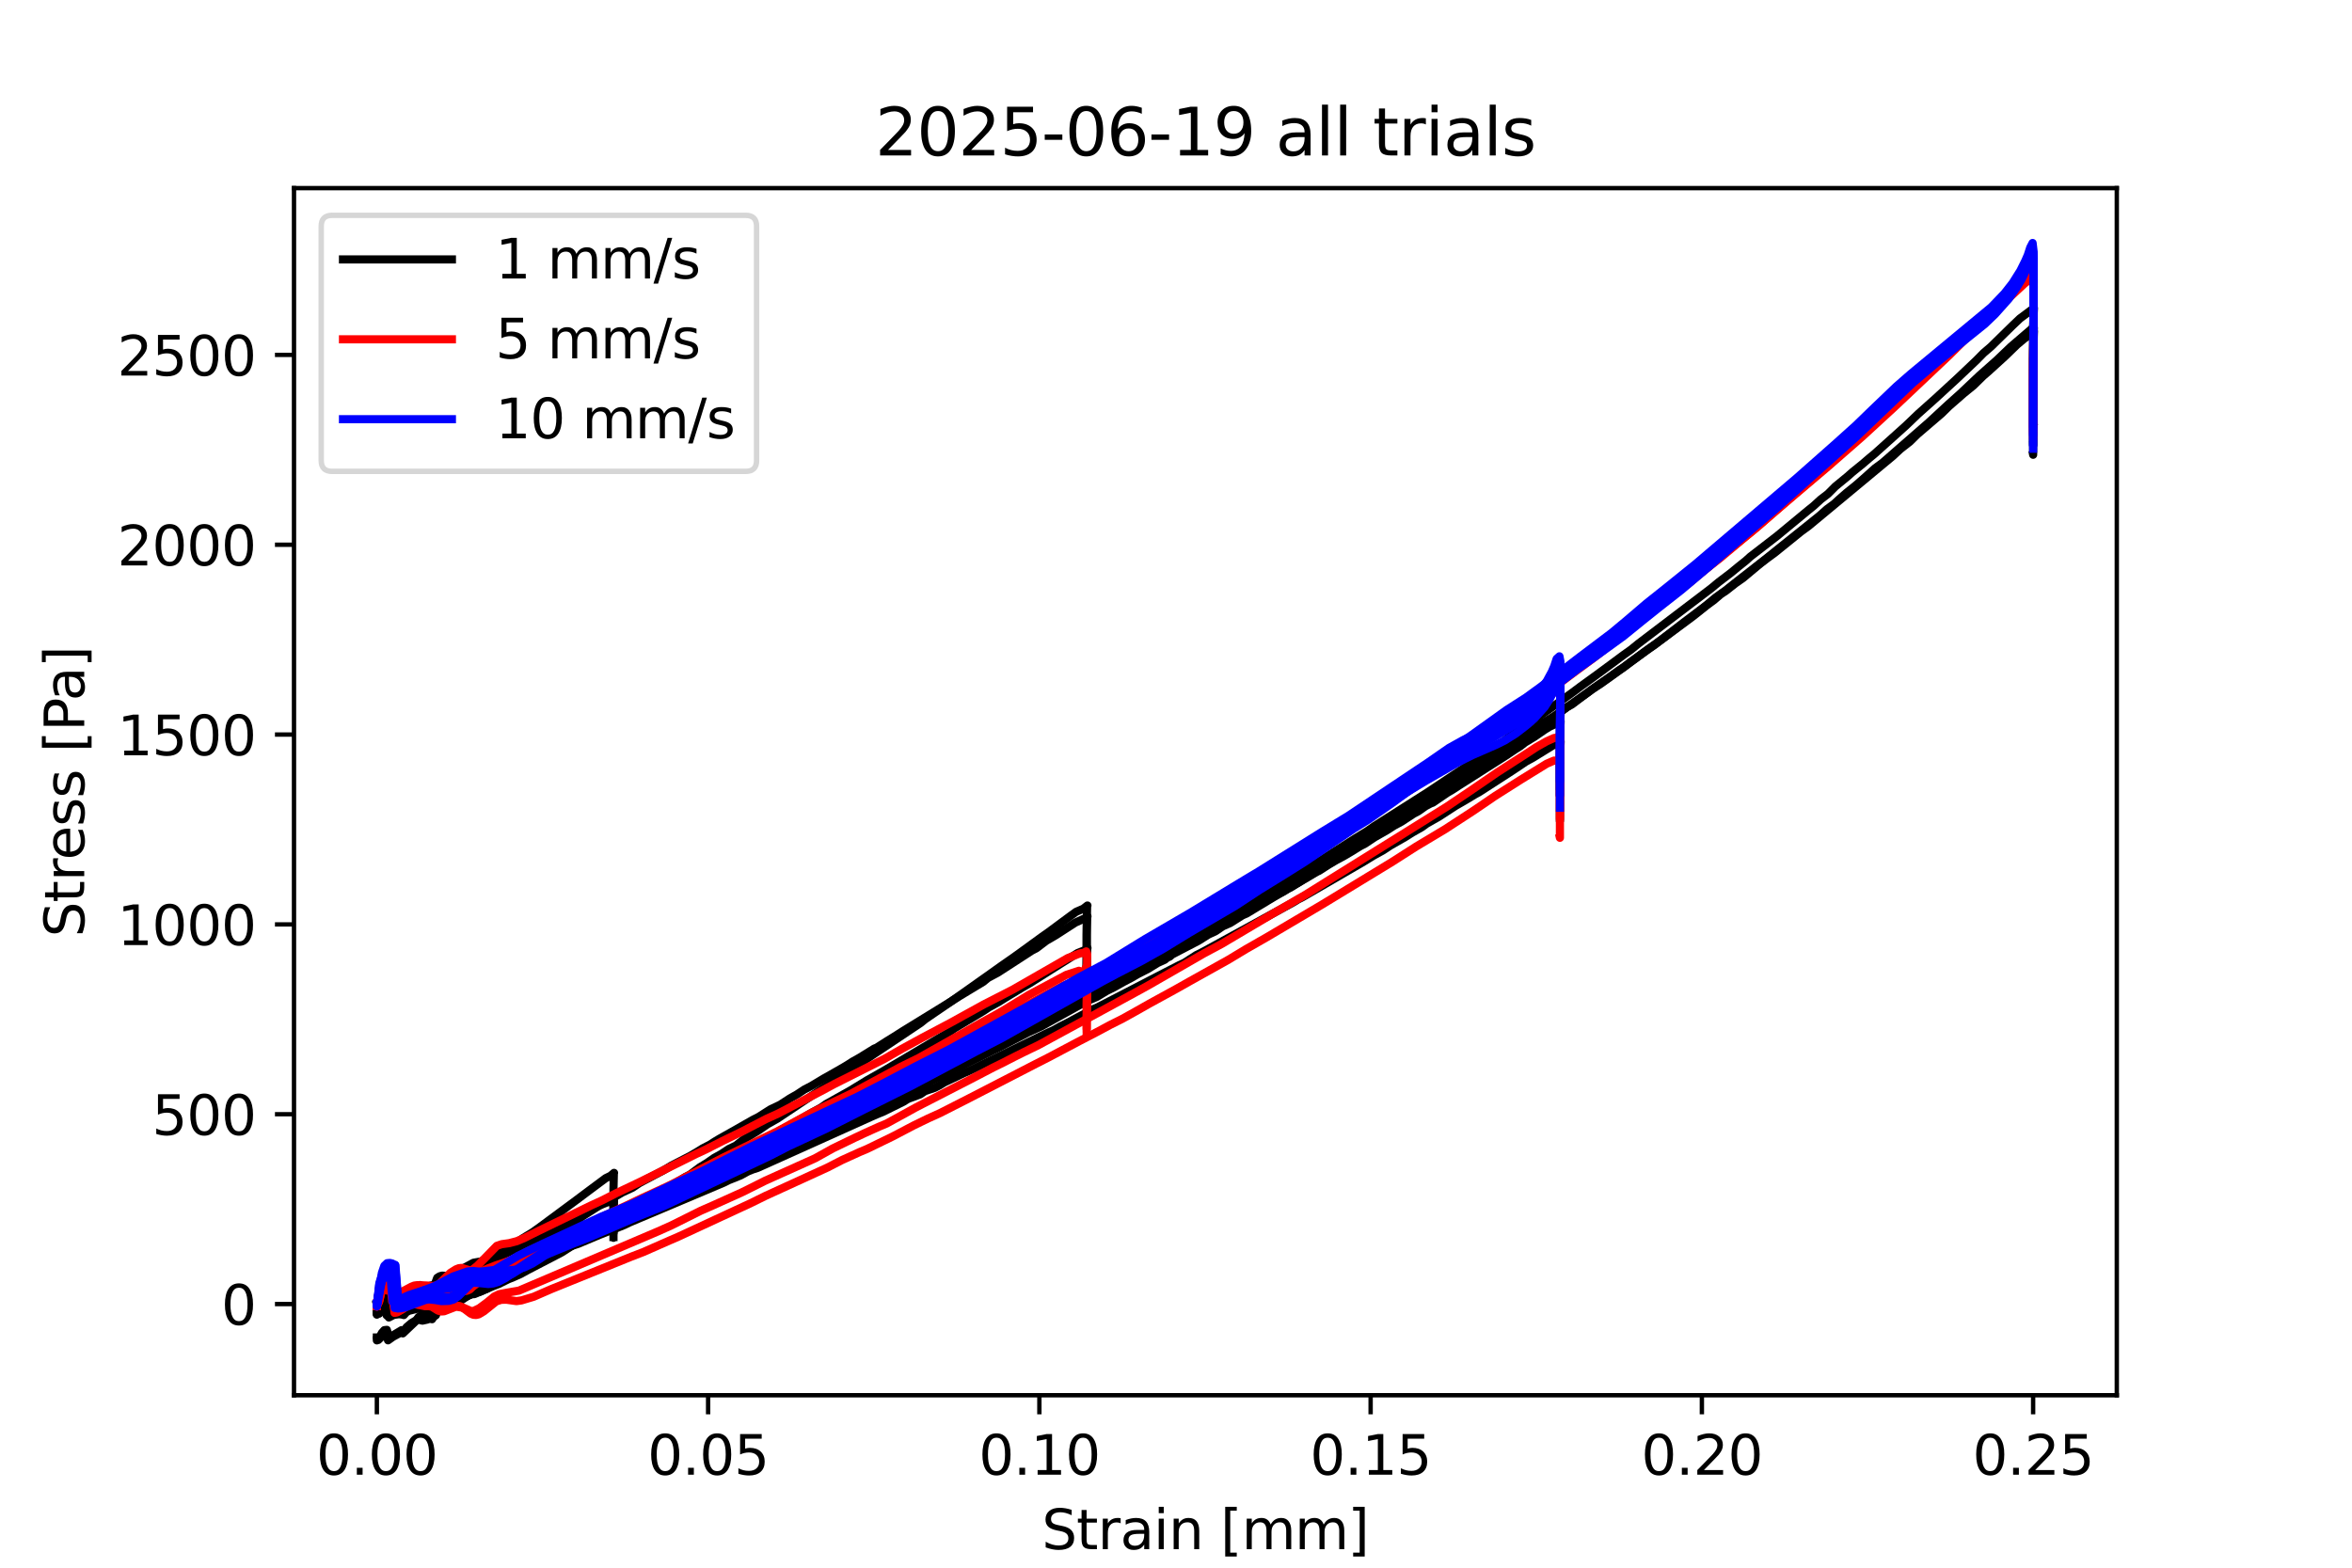 <?xml version="1.0" encoding="utf-8" standalone="no"?>
<!DOCTYPE svg PUBLIC "-//W3C//DTD SVG 1.1//EN"
  "http://www.w3.org/Graphics/SVG/1.1/DTD/svg11.dtd">
<svg xmlns:xlink="http://www.w3.org/1999/xlink" width="432pt" height="288pt" viewBox="0 0 432 288" xmlns="http://www.w3.org/2000/svg" version="1.1">
 <defs>
  <style type="text/css">*{stroke-linejoin: round; stroke-linecap: butt}</style>
 </defs>
 <g id="figure_1">
  <g id="patch_1">
   <path d="M 0 288 
L 432 288 
L 432 0 
L 0 0 
z
" style="fill: #ffffff"/>
  </g>
  <g id="axes_1">
   <g id="patch_2">
    <path d="M 54 256.32 
L 388.8 256.32 
L 388.8 34.56 
L 54 34.56 
z
" style="fill: #ffffff"/>
   </g>
   <g id="matplotlib.axis_1">
    <g id="xtick_1">
     <g id="line2d_1">
      <defs>
       <path id="ma0240b3c9e" d="M 0 0 
L 0 3.5 
" style="stroke: #000000; stroke-width: 0.8"/>
      </defs>
      <g>
       <use xlink:href="#ma0240b3c9e" x="69.219" y="256.32" style="stroke: #000000; stroke-width: 0.8"/>
      </g>
     </g>
     <g id="text_1">
      <!-- 0.00 -->
      <g transform="translate(58.086 270.918) scale(0.1 -0.1)">
       <defs>
        <path id="DejaVuSans-30" d="M 2034 4250 
Q 1547 4250 1301 3770 
Q 1056 3291 1056 2328 
Q 1056 1369 1301 889 
Q 1547 409 2034 409 
Q 2525 409 2770 889 
Q 3016 1369 3016 2328 
Q 3016 3291 2770 3770 
Q 2525 4250 2034 4250 
z
M 2034 4750 
Q 2819 4750 3233 4129 
Q 3647 3509 3647 2328 
Q 3647 1150 3233 529 
Q 2819 -91 2034 -91 
Q 1250 -91 836 529 
Q 422 1150 422 2328 
Q 422 3509 836 4129 
Q 1250 4750 2034 4750 
z
" transform="scale(0.016)"/>
        <path id="DejaVuSans-2e" d="M 684 794 
L 1344 794 
L 1344 0 
L 684 0 
L 684 794 
z
" transform="scale(0.016)"/>
       </defs>
       <use xlink:href="#DejaVuSans-30"/>
       <use xlink:href="#DejaVuSans-2e" x="63.623"/>
       <use xlink:href="#DejaVuSans-30" x="95.41"/>
       <use xlink:href="#DejaVuSans-30" x="159.033"/>
      </g>
     </g>
    </g>
    <g id="xtick_2">
     <g id="line2d_2">
      <g>
       <use xlink:href="#ma0240b3c9e" x="130.062" y="256.32" style="stroke: #000000; stroke-width: 0.8"/>
      </g>
     </g>
     <g id="text_2">
      <!-- 0.05 -->
      <g transform="translate(118.929 270.918) scale(0.1 -0.1)">
       <defs>
        <path id="DejaVuSans-35" d="M 691 4666 
L 3169 4666 
L 3169 4134 
L 1269 4134 
L 1269 2991 
Q 1406 3038 1543 3061 
Q 1681 3084 1819 3084 
Q 2600 3084 3056 2656 
Q 3513 2228 3513 1497 
Q 3513 744 3044 326 
Q 2575 -91 1722 -91 
Q 1428 -91 1123 -41 
Q 819 9 494 109 
L 494 744 
Q 775 591 1075 516 
Q 1375 441 1709 441 
Q 2250 441 2565 725 
Q 2881 1009 2881 1497 
Q 2881 1984 2565 2268 
Q 2250 2553 1709 2553 
Q 1456 2553 1204 2497 
Q 953 2441 691 2322 
L 691 4666 
z
" transform="scale(0.016)"/>
       </defs>
       <use xlink:href="#DejaVuSans-30"/>
       <use xlink:href="#DejaVuSans-2e" x="63.623"/>
       <use xlink:href="#DejaVuSans-30" x="95.41"/>
       <use xlink:href="#DejaVuSans-35" x="159.033"/>
      </g>
     </g>
    </g>
    <g id="xtick_3">
     <g id="line2d_3">
      <g>
       <use xlink:href="#ma0240b3c9e" x="190.905" y="256.32" style="stroke: #000000; stroke-width: 0.8"/>
      </g>
     </g>
     <g id="text_3">
      <!-- 0.10 -->
      <g transform="translate(179.772 270.918) scale(0.1 -0.1)">
       <defs>
        <path id="DejaVuSans-31" d="M 794 531 
L 1825 531 
L 1825 4091 
L 703 3866 
L 703 4441 
L 1819 4666 
L 2450 4666 
L 2450 531 
L 3481 531 
L 3481 0 
L 794 0 
L 794 531 
z
" transform="scale(0.016)"/>
       </defs>
       <use xlink:href="#DejaVuSans-30"/>
       <use xlink:href="#DejaVuSans-2e" x="63.623"/>
       <use xlink:href="#DejaVuSans-31" x="95.41"/>
       <use xlink:href="#DejaVuSans-30" x="159.033"/>
      </g>
     </g>
    </g>
    <g id="xtick_4">
     <g id="line2d_4">
      <g>
       <use xlink:href="#ma0240b3c9e" x="251.747" y="256.32" style="stroke: #000000; stroke-width: 0.8"/>
      </g>
     </g>
     <g id="text_4">
      <!-- 0.15 -->
      <g transform="translate(240.614 270.918) scale(0.1 -0.1)">
       <use xlink:href="#DejaVuSans-30"/>
       <use xlink:href="#DejaVuSans-2e" x="63.623"/>
       <use xlink:href="#DejaVuSans-31" x="95.41"/>
       <use xlink:href="#DejaVuSans-35" x="159.033"/>
      </g>
     </g>
    </g>
    <g id="xtick_5">
     <g id="line2d_5">
      <g>
       <use xlink:href="#ma0240b3c9e" x="312.59" y="256.32" style="stroke: #000000; stroke-width: 0.8"/>
      </g>
     </g>
     <g id="text_5">
      <!-- 0.20 -->
      <g transform="translate(301.457 270.918) scale(0.1 -0.1)">
       <defs>
        <path id="DejaVuSans-32" d="M 1228 531 
L 3431 531 
L 3431 0 
L 469 0 
L 469 531 
Q 828 903 1448 1529 
Q 2069 2156 2228 2338 
Q 2531 2678 2651 2914 
Q 2772 3150 2772 3378 
Q 2772 3750 2511 3984 
Q 2250 4219 1831 4219 
Q 1534 4219 1204 4116 
Q 875 4013 500 3803 
L 500 4441 
Q 881 4594 1212 4672 
Q 1544 4750 1819 4750 
Q 2544 4750 2975 4387 
Q 3406 4025 3406 3419 
Q 3406 3131 3298 2873 
Q 3191 2616 2906 2266 
Q 2828 2175 2409 1742 
Q 1991 1309 1228 531 
z
" transform="scale(0.016)"/>
       </defs>
       <use xlink:href="#DejaVuSans-30"/>
       <use xlink:href="#DejaVuSans-2e" x="63.623"/>
       <use xlink:href="#DejaVuSans-32" x="95.41"/>
       <use xlink:href="#DejaVuSans-30" x="159.033"/>
      </g>
     </g>
    </g>
    <g id="xtick_6">
     <g id="line2d_6">
      <g>
       <use xlink:href="#ma0240b3c9e" x="373.433" y="256.32" style="stroke: #000000; stroke-width: 0.8"/>
      </g>
     </g>
     <g id="text_6">
      <!-- 0.25 -->
      <g transform="translate(362.3 270.918) scale(0.1 -0.1)">
       <use xlink:href="#DejaVuSans-30"/>
       <use xlink:href="#DejaVuSans-2e" x="63.623"/>
       <use xlink:href="#DejaVuSans-32" x="95.41"/>
       <use xlink:href="#DejaVuSans-35" x="159.033"/>
      </g>
     </g>
    </g>
    <g id="text_7">
     <!-- Strain [mm] -->
     <g transform="translate(191.357 284.597) scale(0.1 -0.1)">
      <defs>
       <path id="DejaVuSans-53" d="M 3425 4513 
L 3425 3897 
Q 3066 4069 2747 4153 
Q 2428 4238 2131 4238 
Q 1616 4238 1336 4038 
Q 1056 3838 1056 3469 
Q 1056 3159 1242 3001 
Q 1428 2844 1947 2747 
L 2328 2669 
Q 3034 2534 3370 2195 
Q 3706 1856 3706 1288 
Q 3706 609 3251 259 
Q 2797 -91 1919 -91 
Q 1588 -91 1214 -16 
Q 841 59 441 206 
L 441 856 
Q 825 641 1194 531 
Q 1563 422 1919 422 
Q 2459 422 2753 634 
Q 3047 847 3047 1241 
Q 3047 1584 2836 1778 
Q 2625 1972 2144 2069 
L 1759 2144 
Q 1053 2284 737 2584 
Q 422 2884 422 3419 
Q 422 4038 858 4394 
Q 1294 4750 2059 4750 
Q 2388 4750 2728 4690 
Q 3069 4631 3425 4513 
z
" transform="scale(0.016)"/>
       <path id="DejaVuSans-74" d="M 1172 4494 
L 1172 3500 
L 2356 3500 
L 2356 3053 
L 1172 3053 
L 1172 1153 
Q 1172 725 1289 603 
Q 1406 481 1766 481 
L 2356 481 
L 2356 0 
L 1766 0 
Q 1100 0 847 248 
Q 594 497 594 1153 
L 594 3053 
L 172 3053 
L 172 3500 
L 594 3500 
L 594 4494 
L 1172 4494 
z
" transform="scale(0.016)"/>
       <path id="DejaVuSans-72" d="M 2631 2963 
Q 2534 3019 2420 3045 
Q 2306 3072 2169 3072 
Q 1681 3072 1420 2755 
Q 1159 2438 1159 1844 
L 1159 0 
L 581 0 
L 581 3500 
L 1159 3500 
L 1159 2956 
Q 1341 3275 1631 3429 
Q 1922 3584 2338 3584 
Q 2397 3584 2469 3576 
Q 2541 3569 2628 3553 
L 2631 2963 
z
" transform="scale(0.016)"/>
       <path id="DejaVuSans-61" d="M 2194 1759 
Q 1497 1759 1228 1600 
Q 959 1441 959 1056 
Q 959 750 1161 570 
Q 1363 391 1709 391 
Q 2188 391 2477 730 
Q 2766 1069 2766 1631 
L 2766 1759 
L 2194 1759 
z
M 3341 1997 
L 3341 0 
L 2766 0 
L 2766 531 
Q 2569 213 2275 61 
Q 1981 -91 1556 -91 
Q 1019 -91 701 211 
Q 384 513 384 1019 
Q 384 1609 779 1909 
Q 1175 2209 1959 2209 
L 2766 2209 
L 2766 2266 
Q 2766 2663 2505 2880 
Q 2244 3097 1772 3097 
Q 1472 3097 1187 3025 
Q 903 2953 641 2809 
L 641 3341 
Q 956 3463 1253 3523 
Q 1550 3584 1831 3584 
Q 2591 3584 2966 3190 
Q 3341 2797 3341 1997 
z
" transform="scale(0.016)"/>
       <path id="DejaVuSans-69" d="M 603 3500 
L 1178 3500 
L 1178 0 
L 603 0 
L 603 3500 
z
M 603 4863 
L 1178 4863 
L 1178 4134 
L 603 4134 
L 603 4863 
z
" transform="scale(0.016)"/>
       <path id="DejaVuSans-6e" d="M 3513 2113 
L 3513 0 
L 2938 0 
L 2938 2094 
Q 2938 2591 2744 2837 
Q 2550 3084 2163 3084 
Q 1697 3084 1428 2787 
Q 1159 2491 1159 1978 
L 1159 0 
L 581 0 
L 581 3500 
L 1159 3500 
L 1159 2956 
Q 1366 3272 1645 3428 
Q 1925 3584 2291 3584 
Q 2894 3584 3203 3211 
Q 3513 2838 3513 2113 
z
" transform="scale(0.016)"/>
       <path id="DejaVuSans-20" transform="scale(0.016)"/>
       <path id="DejaVuSans-5b" d="M 550 4863 
L 1875 4863 
L 1875 4416 
L 1125 4416 
L 1125 -397 
L 1875 -397 
L 1875 -844 
L 550 -844 
L 550 4863 
z
" transform="scale(0.016)"/>
       <path id="DejaVuSans-6d" d="M 3328 2828 
Q 3544 3216 3844 3400 
Q 4144 3584 4550 3584 
Q 5097 3584 5394 3201 
Q 5691 2819 5691 2113 
L 5691 0 
L 5113 0 
L 5113 2094 
Q 5113 2597 4934 2840 
Q 4756 3084 4391 3084 
Q 3944 3084 3684 2787 
Q 3425 2491 3425 1978 
L 3425 0 
L 2847 0 
L 2847 2094 
Q 2847 2600 2669 2842 
Q 2491 3084 2119 3084 
Q 1678 3084 1418 2786 
Q 1159 2488 1159 1978 
L 1159 0 
L 581 0 
L 581 3500 
L 1159 3500 
L 1159 2956 
Q 1356 3278 1631 3431 
Q 1906 3584 2284 3584 
Q 2666 3584 2933 3390 
Q 3200 3197 3328 2828 
z
" transform="scale(0.016)"/>
       <path id="DejaVuSans-5d" d="M 1947 4863 
L 1947 -844 
L 622 -844 
L 622 -397 
L 1369 -397 
L 1369 4416 
L 622 4416 
L 622 4863 
L 1947 4863 
z
" transform="scale(0.016)"/>
      </defs>
      <use xlink:href="#DejaVuSans-53"/>
      <use xlink:href="#DejaVuSans-74" x="63.477"/>
      <use xlink:href="#DejaVuSans-72" x="102.686"/>
      <use xlink:href="#DejaVuSans-61" x="143.799"/>
      <use xlink:href="#DejaVuSans-69" x="205.078"/>
      <use xlink:href="#DejaVuSans-6e" x="232.861"/>
      <use xlink:href="#DejaVuSans-20" x="296.24"/>
      <use xlink:href="#DejaVuSans-5b" x="328.027"/>
      <use xlink:href="#DejaVuSans-6d" x="367.041"/>
      <use xlink:href="#DejaVuSans-6d" x="464.453"/>
      <use xlink:href="#DejaVuSans-5d" x="561.865"/>
     </g>
    </g>
   </g>
   <g id="matplotlib.axis_2">
    <g id="ytick_1">
     <g id="line2d_7">
      <defs>
       <path id="m83ea0e714e" d="M 0 0 
L -3.5 0 
" style="stroke: #000000; stroke-width: 0.8"/>
      </defs>
      <g>
       <use xlink:href="#m83ea0e714e" x="54" y="239.568" style="stroke: #000000; stroke-width: 0.8"/>
      </g>
     </g>
     <g id="text_8">
      <!-- 0 -->
      <g transform="translate(40.638 243.367) scale(0.1 -0.1)">
       <use xlink:href="#DejaVuSans-30"/>
      </g>
     </g>
    </g>
    <g id="ytick_2">
     <g id="line2d_8">
      <g>
       <use xlink:href="#m83ea0e714e" x="54" y="204.694" style="stroke: #000000; stroke-width: 0.8"/>
      </g>
     </g>
     <g id="text_9">
      <!-- 500 -->
      <g transform="translate(27.913 208.493) scale(0.1 -0.1)">
       <use xlink:href="#DejaVuSans-35"/>
       <use xlink:href="#DejaVuSans-30" x="63.623"/>
       <use xlink:href="#DejaVuSans-30" x="127.246"/>
      </g>
     </g>
    </g>
    <g id="ytick_3">
     <g id="line2d_9">
      <g>
       <use xlink:href="#m83ea0e714e" x="54" y="169.82" style="stroke: #000000; stroke-width: 0.8"/>
      </g>
     </g>
     <g id="text_10">
      <!-- 1000 -->
      <g transform="translate(21.55 173.619) scale(0.1 -0.1)">
       <use xlink:href="#DejaVuSans-31"/>
       <use xlink:href="#DejaVuSans-30" x="63.623"/>
       <use xlink:href="#DejaVuSans-30" x="127.246"/>
       <use xlink:href="#DejaVuSans-30" x="190.869"/>
      </g>
     </g>
    </g>
    <g id="ytick_4">
     <g id="line2d_10">
      <g>
       <use xlink:href="#m83ea0e714e" x="54" y="134.946" style="stroke: #000000; stroke-width: 0.8"/>
      </g>
     </g>
     <g id="text_11">
      <!-- 1500 -->
      <g transform="translate(21.55 138.745) scale(0.1 -0.1)">
       <use xlink:href="#DejaVuSans-31"/>
       <use xlink:href="#DejaVuSans-35" x="63.623"/>
       <use xlink:href="#DejaVuSans-30" x="127.246"/>
       <use xlink:href="#DejaVuSans-30" x="190.869"/>
      </g>
     </g>
    </g>
    <g id="ytick_5">
     <g id="line2d_11">
      <g>
       <use xlink:href="#m83ea0e714e" x="54" y="100.072" style="stroke: #000000; stroke-width: 0.8"/>
      </g>
     </g>
     <g id="text_12">
      <!-- 2000 -->
      <g transform="translate(21.55 103.871) scale(0.1 -0.1)">
       <use xlink:href="#DejaVuSans-32"/>
       <use xlink:href="#DejaVuSans-30" x="63.623"/>
       <use xlink:href="#DejaVuSans-30" x="127.246"/>
       <use xlink:href="#DejaVuSans-30" x="190.869"/>
      </g>
     </g>
    </g>
    <g id="ytick_6">
     <g id="line2d_12">
      <g>
       <use xlink:href="#m83ea0e714e" x="54" y="65.198" style="stroke: #000000; stroke-width: 0.8"/>
      </g>
     </g>
     <g id="text_13">
      <!-- 2500 -->
      <g transform="translate(21.55 68.997) scale(0.1 -0.1)">
       <use xlink:href="#DejaVuSans-32"/>
       <use xlink:href="#DejaVuSans-35" x="63.623"/>
       <use xlink:href="#DejaVuSans-30" x="127.246"/>
       <use xlink:href="#DejaVuSans-30" x="190.869"/>
      </g>
     </g>
    </g>
    <g id="text_14">
     <!-- Stress [Pa] -->
     <g transform="translate(15.47 172.148) rotate(-90) scale(0.1 -0.1)">
      <defs>
       <path id="DejaVuSans-65" d="M 3597 1894 
L 3597 1613 
L 953 1613 
Q 991 1019 1311 708 
Q 1631 397 2203 397 
Q 2534 397 2845 478 
Q 3156 559 3463 722 
L 3463 178 
Q 3153 47 2828 -22 
Q 2503 -91 2169 -91 
Q 1331 -91 842 396 
Q 353 884 353 1716 
Q 353 2575 817 3079 
Q 1281 3584 2069 3584 
Q 2775 3584 3186 3129 
Q 3597 2675 3597 1894 
z
M 3022 2063 
Q 3016 2534 2758 2815 
Q 2500 3097 2075 3097 
Q 1594 3097 1305 2825 
Q 1016 2553 972 2059 
L 3022 2063 
z
" transform="scale(0.016)"/>
       <path id="DejaVuSans-73" d="M 2834 3397 
L 2834 2853 
Q 2591 2978 2328 3040 
Q 2066 3103 1784 3103 
Q 1356 3103 1142 2972 
Q 928 2841 928 2578 
Q 928 2378 1081 2264 
Q 1234 2150 1697 2047 
L 1894 2003 
Q 2506 1872 2764 1633 
Q 3022 1394 3022 966 
Q 3022 478 2636 193 
Q 2250 -91 1575 -91 
Q 1294 -91 989 -36 
Q 684 19 347 128 
L 347 722 
Q 666 556 975 473 
Q 1284 391 1588 391 
Q 1994 391 2212 530 
Q 2431 669 2431 922 
Q 2431 1156 2273 1281 
Q 2116 1406 1581 1522 
L 1381 1569 
Q 847 1681 609 1914 
Q 372 2147 372 2553 
Q 372 3047 722 3315 
Q 1072 3584 1716 3584 
Q 2034 3584 2315 3537 
Q 2597 3491 2834 3397 
z
" transform="scale(0.016)"/>
       <path id="DejaVuSans-50" d="M 1259 4147 
L 1259 2394 
L 2053 2394 
Q 2494 2394 2734 2622 
Q 2975 2850 2975 3272 
Q 2975 3691 2734 3919 
Q 2494 4147 2053 4147 
L 1259 4147 
z
M 628 4666 
L 2053 4666 
Q 2838 4666 3239 4311 
Q 3641 3956 3641 3272 
Q 3641 2581 3239 2228 
Q 2838 1875 2053 1875 
L 1259 1875 
L 1259 0 
L 628 0 
L 628 4666 
z
" transform="scale(0.016)"/>
      </defs>
      <use xlink:href="#DejaVuSans-53"/>
      <use xlink:href="#DejaVuSans-74" x="63.477"/>
      <use xlink:href="#DejaVuSans-72" x="102.686"/>
      <use xlink:href="#DejaVuSans-65" x="141.549"/>
      <use xlink:href="#DejaVuSans-73" x="203.072"/>
      <use xlink:href="#DejaVuSans-73" x="255.172"/>
      <use xlink:href="#DejaVuSans-20" x="307.271"/>
      <use xlink:href="#DejaVuSans-5b" x="339.059"/>
      <use xlink:href="#DejaVuSans-50" x="378.072"/>
      <use xlink:href="#DejaVuSans-61" x="433.875"/>
      <use xlink:href="#DejaVuSans-5d" x="495.154"/>
     </g>
    </g>
   </g>
   <g id="line2d_13">
    <path d="M 69.219 240.048 
L 69.22 240.137 
L 69.221 240.121 
L 69.332 239.988 
L 69.769 238.919 
L 70.217 238.394 
L 70.672 238.222 
L 71.108 238.762 
L 71.575 240.713 
L 72.042 240.562 
L 72.492 240.285 
L 72.95 240.342 
L 73.413 240.068 
L 73.863 240.162 
L 74.74 237.501 
L 75.652 237.884 
L 76.982 238.189 
L 77.427 237.585 
L 77.875 236.669 
L 78.773 236.742 
L 80.091 236.63 
L 80.53 235.692 
L 80.986 235.471 
L 81.875 235.435 
L 82.763 235.371 
L 83.214 234.634 
L 83.656 234.229 
L 84.998 233.977 
L 85.441 233.942 
L 86.316 232.933 
L 87.205 232.642 
L 88.545 232.264 
L 89.422 231.378 
L 91.658 230.351 
L 92.539 229.716 
L 95.2 228.062 
L 96.088 227.436 
L 97.834 226.375 
L 99.193 225.402 
L 105.83 220.492 
L 108.104 218.787 
L 111.254 216.442 
L 112.138 216.013 
L 112.785 215.468 
L 112.748 215.507 
L 112.679 218.39 
L 112.679 218.32 
L 112.679 221.455 
L 112.679 221.349 
" clip-path="url(#pa7c2bd6c9c)" style="fill: none; stroke: #000000; stroke-width: 1.5; stroke-linecap: square"/>
   </g>
   <g id="line2d_14">
    <path d="M 69.219 239.699 
L 69.219 239.69 
L 69.22 239.742 
L 69.444 239.81 
L 70.316 238.767 
L 70.753 238.206 
L 71.199 238.439 
L 71.663 239.957 
L 72.582 239.244 
L 73.049 239.11 
L 73.962 238.659 
L 74.403 238.595 
L 74.845 237.849 
L 75.295 237.382 
L 76.21 236.804 
L 77.133 236.082 
L 78.064 236.49 
L 79.859 235.965 
L 80.306 234.755 
L 80.745 234.476 
L 81.184 234.348 
L 82.528 234.43 
L 83.413 233.991 
L 84.309 233.368 
L 85.635 232.701 
L 86.966 231.98 
L 88.32 231.745 
L 89.229 231.415 
L 90.137 230.763 
L 90.585 230.385 
L 92.364 229.71 
L 95.95 227.954 
L 96.857 227.576 
L 100.419 226.001 
L 103.089 224.623 
L 107.541 222.666 
L 108.895 221.937 
L 111.566 220.872 
L 112.013 220.807 
L 112.572 220.436 
L 112.759 220.078 
L 112.679 222.032 
L 112.679 222.007 
L 112.679 222.65 
L 112.679 221.998 
L 112.678 222.578 
" clip-path="url(#pa7c2bd6c9c)" style="fill: none; stroke: #000000; stroke-width: 1.5; stroke-linecap: square"/>
   </g>
   <g id="line2d_15">
    <path d="M 69.219 239.72 
L 69.219 239.719 
L 69.219 239.778 
L 69.903 239.262 
L 70.796 238.51 
L 71.258 240.184 
L 72.615 239.624 
L 73.067 239.495 
L 73.528 239.209 
L 73.989 239.254 
L 74.45 238.256 
L 74.887 237.906 
L 75.789 238.394 
L 77.549 238.714 
L 77.999 238.1 
L 78.452 236.916 
L 78.892 236.984 
L 79.781 237.271 
L 80.237 237.289 
L 80.672 237.451 
L 81.117 236.628 
L 81.56 236.214 
L 83.349 236.399 
L 84.248 235.36 
L 86.052 235.402 
L 86.497 235.028 
L 86.948 234.453 
L 87.383 234.197 
L 89.173 234.023 
L 90.076 233.356 
L 91.849 233.059 
L 93.188 232.177 
L 94.092 231.89 
L 94.993 231.694 
L 96.749 230.851 
L 98.98 229.931 
L 99.868 229.467 
L 101.661 228.88 
L 103.003 228.171 
L 104.34 227.862 
L 105.222 227.361 
L 105.669 227.041 
L 107.003 226.601 
L 107.906 226.303 
L 108.792 225.77 
L 110.134 225.303 
L 111.028 224.985 
L 111.92 224.457 
L 112.816 224.083 
L 114.597 223.441 
L 115.937 222.794 
L 117.272 222.209 
L 119.503 221.189 
L 126.633 218.159 
L 128.865 217.093 
L 132.418 215.521 
L 134.217 214.764 
L 134.667 214.606 
L 135.991 213.899 
L 148.496 208.115 
L 150.276 207.318 
L 151.616 206.722 
L 153.384 205.791 
L 154.277 205.456 
L 163.606 200.953 
L 164.952 200.257 
L 165.842 199.975 
L 167.172 199.266 
L 168.076 198.791 
L 169.402 198.187 
L 176.034 194.918 
L 177.797 194.081 
L 179.161 193.39 
L 180.472 192.705 
L 189.431 188.206 
L 192.094 186.786 
L 192.977 186.337 
L 200.542 182.366 
L 202.338 181.415 
L 203.664 180.675 
L 204.551 180.263 
L 210.345 177.127 
L 212.118 176.06 
L 213.911 175.112 
L 215.247 174.328 
L 217.048 173.354 
L 219.691 171.873 
L 220.58 171.392 
L 221.473 170.979 
L 222.834 170.164 
L 224.196 169.263 
L 226.869 167.86 
L 228.208 167.001 
L 229.986 166.095 
L 231.334 165.216 
L 233.569 163.991 
L 234.453 163.447 
L 235.346 162.986 
L 236.671 162.159 
L 237.573 161.617 
L 238.897 160.942 
L 244.245 157.706 
L 246.433 156.401 
L 255.749 150.717 
L 257.06 149.966 
L 259.286 148.528 
L 261.05 147.498 
L 262.846 146.327 
L 263.718 145.868 
L 265.03 144.943 
L 267.229 143.51 
L 268.12 142.921 
L 269.465 142.185 
L 276.647 137.333 
L 278.007 136.335 
L 281.992 133.876 
L 283.328 132.828 
L 286.656 131.016 
L 286.512 133.202 
L 286.516 144.379 
L 286.516 144.379 
" clip-path="url(#pa7c2bd6c9c)" style="fill: none; stroke: #000000; stroke-width: 1.5; stroke-linecap: square"/>
   </g>
   <g id="line2d_16">
    <path d="M 69.219 239.469 
L 69.255 239.596 
L 69.692 239.386 
L 70.141 238.775 
L 70.576 238.386 
L 71.023 238.639 
L 71.469 240.183 
L 72.799 239.645 
L 73.256 239.175 
L 73.695 238.978 
L 74.155 238.073 
L 74.591 237.905 
L 75.057 238.244 
L 75.52 238.388 
L 76.415 238.345 
L 76.857 238.36 
L 77.307 238.812 
L 77.746 237.531 
L 78.197 236.839 
L 79.087 237.141 
L 80.432 237.138 
L 80.868 236.224 
L 81.315 236.102 
L 81.766 236.237 
L 82.667 236.142 
L 83.112 236.209 
L 83.562 235.458 
L 84.002 235.18 
L 84.89 235.326 
L 85.344 235.255 
L 85.789 235.362 
L 86.677 234.233 
L 88.024 234.172 
L 88.48 234.224 
L 88.932 234.015 
L 89.381 233.456 
L 89.828 233.246 
L 91.161 233.055 
L 91.605 232.892 
L 92.492 232.247 
L 94.291 231.79 
L 95.631 231.046 
L 96.508 230.854 
L 97.847 230.193 
L 98.73 229.865 
L 99.614 229.645 
L 101.406 228.794 
L 104.535 227.59 
L 105.896 226.948 
L 108.141 225.995 
L 109.031 225.644 
L 110.828 224.879 
L 114.42 223.33 
L 115.321 222.962 
L 117.097 222.326 
L 118.891 221.505 
L 123.768 219.485 
L 124.222 219.315 
L 125.11 218.789 
L 126.427 218.28 
L 127.785 217.652 
L 128.669 217.231 
L 129.554 216.89 
L 132.678 215.541 
L 133.999 214.838 
L 135.779 214.254 
L 137.987 213.207 
L 138.898 212.71 
L 141.154 211.565 
L 142.05 211.286 
L 143.385 210.745 
L 143.828 210.401 
L 146.033 209.577 
L 147.372 208.809 
L 148.688 208.363 
L 151.356 207.084 
L 153.126 206.312 
L 156.692 204.579 
L 163.376 201.529 
L 164.702 200.897 
L 165.579 200.237 
L 170.024 198.335 
L 172.244 197.209 
L 173.555 196.608 
L 174.87 195.97 
L 176.21 195.351 
L 177.112 194.851 
L 178.877 194.152 
L 180.652 193.133 
L 181.978 192.575 
L 186.906 190.053 
L 187.791 189.667 
L 207.461 179.287 
L 208.348 178.777 
L 210.165 177.837 
L 212.43 176.621 
L 219.127 173.035 
L 220.029 172.475 
L 221.343 171.842 
L 231.146 166.299 
L 232.029 165.775 
L 232.934 165.297 
L 233.834 164.776 
L 235.585 163.876 
L 241.819 160.181 
L 242.263 159.987 
L 244.045 158.841 
L 245.386 158.047 
L 246.727 157.333 
L 248.067 156.543 
L 249.843 155.45 
L 250.723 154.995 
L 252.499 153.808 
L 254.726 152.538 
L 256.06 151.686 
L 257.397 150.965 
L 259.622 149.507 
L 260.517 149.032 
L 261.855 148.088 
L 262.744 147.619 
L 263.18 147.452 
L 265.843 145.637 
L 266.736 145.119 
L 268.094 144.234 
L 270.778 142.529 
L 272.091 141.689 
L 276.562 138.841 
L 278.322 137.663 
L 279.215 137.102 
L 280.109 136.403 
L 281.909 135.311 
L 283.692 134.08 
L 284.59 133.521 
L 286.403 132.687 
L 286.647 132.506 
L 286.514 135.474 
L 286.516 146.132 
L 286.516 146.069 
" clip-path="url(#pa7c2bd6c9c)" style="fill: none; stroke: #000000; stroke-width: 1.5; stroke-linecap: square"/>
   </g>
   <g id="line2d_17">
    <path d="M 69.219 241.389 
L 69.219 241.405 
L 69.219 241.251 
L 69.658 241.257 
L 70.108 240.294 
L 70.557 239.879 
L 71.003 240.264 
L 71.438 241.752 
L 71.9 241.42 
L 73.227 241.028 
L 73.674 240.994 
L 74.129 240.824 
L 74.564 240.257 
L 75.453 239.655 
L 76.783 239.448 
L 77.7 239.321 
L 78.135 239.344 
L 78.582 239.252 
L 80.347 238.265 
L 81.697 237.83 
L 82.575 237.328 
L 84.351 236.658 
L 85.682 235.903 
L 86.561 235.649 
L 91.003 233.429 
L 94.593 231.466 
L 96.84 230.09 
L 97.732 229.46 
L 99.535 228.394 
L 105.786 224.32 
L 107.115 223.369 
L 111.155 220.788 
L 112.483 220.078 
L 112.811 219.838 
L 112.68 221.766 
L 112.678 224.731 
L 112.678 224.603 
" clip-path="url(#pa7c2bd6c9c)" style="fill: none; stroke: #000000; stroke-width: 1.5; stroke-linecap: square"/>
   </g>
   <g id="line2d_18">
    <path d="M 69.219 240.323 
L 69.22 240.299 
L 69.243 240.326 
L 69.686 239.039 
L 70.137 239.382 
L 70.584 239.441 
L 71.029 239.671 
L 71.469 241.234 
L 71.914 240.943 
L 72.38 241.191 
L 72.834 240.887 
L 73.735 239.573 
L 74.632 239.418 
L 75.529 239.429 
L 75.967 239.292 
L 76.413 238.935 
L 77.295 238.658 
L 78.637 238.518 
L 80.429 237.862 
L 84.427 236.705 
L 85.322 236.452 
L 87.12 235.743 
L 88.892 235.272 
L 90.223 234.754 
L 91.562 234.303 
L 92.901 233.747 
L 94.222 233.282 
L 104.882 228.933 
L 106.211 228.503 
L 110.229 226.816 
L 112.896 225.76 
L 114.682 225.042 
L 115.581 224.605 
L 132.909 217.283 
L 133.8 216.836 
L 136.019 215.943 
L 137.378 215.204 
L 138.253 214.847 
L 139.131 214.566 
L 140.472 213.969 
L 160.084 205.141 
L 160.968 204.753 
L 162.307 204.202 
L 165.877 202.432 
L 166.781 201.875 
L 169.006 201.051 
L 169.883 200.455 
L 170.782 200.149 
L 171.676 199.848 
L 172.563 199.397 
L 173.462 198.842 
L 175.653 197.808 
L 176.983 197.169 
L 178.306 196.597 
L 192.534 189.685 
L 193.409 189.303 
L 194.741 188.567 
L 196.076 187.897 
L 200.543 185.498 
L 201.443 185.124 
L 209.462 180.988 
L 211.278 180.044 
L 213.957 178.66 
L 216.612 177.3 
L 217.517 176.879 
L 219.739 175.459 
L 220.621 175.021 
L 221.952 174.303 
L 237.513 165.787 
L 238.405 165.244 
L 239.288 164.79 
L 250.447 158.314 
L 252.233 157.217 
L 254.017 156.229 
L 255.374 155.337 
L 258.037 153.817 
L 259.379 152.968 
L 261.156 151.961 
L 262.059 151.301 
L 264.268 150.052 
L 267.358 148.044 
L 269.12 147.027 
L 270.888 145.962 
L 271.793 145.457 
L 277.562 141.73 
L 278.892 140.848 
L 280.229 139.942 
L 281.558 139.21 
L 285.141 137 
L 286.649 136.218 
L 286.514 139.329 
L 286.516 148.617 
L 286.515 148.588 
L 286.513 150.233 
L 286.515 148.567 
L 286.513 150.233 
" clip-path="url(#pa7c2bd6c9c)" style="fill: none; stroke: #000000; stroke-width: 1.5; stroke-linecap: square"/>
   </g>
   <g id="line2d_19">
    <path d="M 69.219 239.804 
L 69.22 239.93 
L 69.657 239.668 
L 70.093 239.011 
L 70.549 238.531 
L 71.012 238.77 
L 71.479 240.382 
L 73.265 239.622 
L 73.722 239.6 
L 74.18 239.403 
L 75.053 238.424 
L 75.489 238.103 
L 75.933 237.918 
L 77.286 238.446 
L 78.619 238.464 
L 79.063 237.539 
L 79.501 237.205 
L 80.391 237.208 
L 80.838 237.309 
L 81.743 237.118 
L 83.51 236.087 
L 84.406 236.148 
L 85.312 235.988 
L 85.767 235.759 
L 86.204 235.319 
L 87.096 234.937 
L 87.981 234.855 
L 92.864 232.877 
L 93.74 232.621 
L 95.523 231.902 
L 96.851 231.389 
L 97.741 230.99 
L 99.994 230.086 
L 100.872 229.734 
L 102.655 228.932 
L 103.542 228.484 
L 104.869 228.153 
L 105.758 227.788 
L 106.645 227.252 
L 109.308 226.275 
L 109.759 225.983 
L 111.968 225.202 
L 113.307 224.594 
L 116.884 223.053 
L 117.773 222.732 
L 119.119 222.041 
L 121.303 221.236 
L 124.869 219.562 
L 127.113 218.73 
L 128.896 217.907 
L 130.226 217.281 
L 132.467 216.247 
L 134.696 215.265 
L 135.596 214.81 
L 137.826 213.919 
L 144.472 210.853 
L 145.363 210.49 
L 146.705 209.771 
L 148.481 209.065 
L 150.274 208.135 
L 169.393 199.049 
L 171.639 197.955 
L 173.865 196.934 
L 187.661 189.974 
L 188.556 189.457 
L 190.763 188.33 
L 191.658 187.853 
L 192.562 187.439 
L 195.218 186.049 
L 196.552 185.288 
L 199.669 183.646 
L 200.546 183.171 
L 201.883 182.474 
L 202.777 181.947 
L 203.681 181.435 
L 204.994 180.857 
L 209.451 178.188 
L 212.104 176.813 
L 213.44 176.074 
L 214.772 175.48 
L 217.871 173.682 
L 221.913 171.403 
L 222.8 171.016 
L 223.686 170.428 
L 224.592 169.807 
L 227.723 168.175 
L 230.836 166.227 
L 232.629 165.316 
L 233.956 164.534 
L 246.856 156.832 
L 248.206 155.932 
L 249.991 154.958 
L 251.758 153.805 
L 256.697 150.578 
L 257.576 150.001 
L 259.352 149.016 
L 260.239 148.297 
L 261.574 147.545 
L 262.477 146.993 
L 263.82 146.094 
L 265.597 145.053 
L 266.931 144.076 
L 267.823 143.566 
L 270.058 142.027 
L 270.495 141.815 
L 272.297 140.488 
L 273.207 139.954 
L 275.024 138.795 
L 278.63 136.145 
L 279.953 135.429 
L 280.856 134.77 
L 281.76 134.079 
L 283.081 133.174 
L 285.311 131.67 
L 291.554 127.275 
L 292.899 126.28 
L 295.585 124.415 
L 297.36 123.139 
L 298.241 122.574 
L 303.098 118.987 
L 305.331 117.393 
L 310.744 113.385 
L 311.634 112.691 
L 313.438 111.239 
L 314.77 110.267 
L 316.12 109.109 
L 317.007 108.537 
L 318.803 107.127 
L 320.127 106.209 
L 321.473 105.08 
L 323.268 103.581 
L 324.6 102.554 
L 325.941 101.578 
L 329.938 98.348 
L 330.82 97.631 
L 332.159 96.661 
L 347.691 83.759 
L 349.032 82.512 
L 350.809 81.119 
L 352.162 79.787 
L 356.628 75.96 
L 357.987 74.629 
L 360.698 72.262 
L 362.482 70.815 
L 364.267 69.059 
L 365.153 68.297 
L 368.261 65.467 
L 369.146 64.609 
L 370.483 63.312 
L 371.808 62.206 
L 373.132 61.247 
L 373.334 60.996 
L 373.575 60.881 
L 373.435 65.888 
L 373.434 83.545 
L 373.433 83.537 
" clip-path="url(#pa7c2bd6c9c)" style="fill: none; stroke: #000000; stroke-width: 1.5; stroke-linecap: square"/>
   </g>
   <g id="line2d_20">
    <path d="M 69.219 239.788 
L 69.234 239.88 
L 69.668 239.715 
L 70.118 238.948 
L 70.566 238.493 
L 71.016 238.561 
L 71.451 240.21 
L 72.377 239.767 
L 73.29 239.546 
L 73.759 239.357 
L 74.194 239.641 
L 75.519 238.405 
L 75.978 238.297 
L 76.88 238.517 
L 78.226 238.32 
L 79.564 237.597 
L 80.446 237.555 
L 80.899 237.493 
L 83.126 236.57 
L 84.445 236.277 
L 86.644 235.544 
L 88.445 234.728 
L 90.226 234.297 
L 92.872 233.23 
L 94.65 232.577 
L 95.989 231.955 
L 97.763 231.346 
L 99.55 230.486 
L 102.618 229.294 
L 103.528 228.889 
L 104.401 228.612 
L 106.203 227.788 
L 107.99 227.092 
L 109.311 226.507 
L 110.638 225.927 
L 112.869 225.162 
L 113.758 224.689 
L 115.529 224.002 
L 116.872 223.382 
L 118.642 222.64 
L 120.869 221.588 
L 123.529 220.596 
L 125.315 219.797 
L 126.198 219.498 
L 128.426 218.428 
L 129.751 217.877 
L 130.651 217.456 
L 132.416 216.736 
L 133.305 216.239 
L 136.873 214.707 
L 137.759 214.216 
L 139.083 213.706 
L 143.069 211.886 
L 144.391 211.363 
L 146.145 210.527 
L 147.48 210.014 
L 149.248 209.028 
L 153.252 207.156 
L 154.146 206.786 
L 159.028 204.438 
L 160.798 203.664 
L 163.053 202.399 
L 165.319 201.436 
L 180.928 193.691 
L 182.28 193.012 
L 183.606 192.368 
L 188.983 189.591 
L 191.202 188.583 
L 198.801 184.369 
L 199.685 183.893 
L 201.473 183.13 
L 203.26 182.051 
L 204.602 181.385 
L 206.385 180.385 
L 207.727 179.683 
L 209.062 178.914 
L 210.835 178.015 
L 212.622 176.914 
L 213.944 176.309 
L 214.379 175.937 
L 214.831 175.754 
L 215.281 175.359 
L 220.149 172.82 
L 221.941 171.691 
L 223.277 171.066 
L 224.606 170.163 
L 225.945 169.577 
L 228.174 168.172 
L 229.073 167.765 
L 236.62 163.196 
L 237.074 163.015 
L 239.292 161.632 
L 241.082 160.571 
L 245.945 157.577 
L 246.839 157.08 
L 249.067 155.577 
L 253.964 152.543 
L 254.853 152.047 
L 257.536 150.337 
L 258.873 149.428 
L 259.766 148.888 
L 261.547 147.912 
L 262.881 146.967 
L 263.775 146.411 
L 266.434 144.648 
L 269.557 142.551 
L 275.357 138.643 
L 276.241 138.058 
L 277.123 137.387 
L 279.355 135.965 
L 280.679 134.974 
L 286.047 131.23 
L 287.837 129.896 
L 288.734 129.407 
L 290.526 128.044 
L 292.3 126.724 
L 294.083 125.565 
L 298.094 122.686 
L 299.439 121.656 
L 302.56 119.394 
L 303.908 118.475 
L 309.26 114.339 
L 313.309 111.279 
L 315.102 109.783 
L 316.872 108.525 
L 319.065 106.782 
L 323.967 102.954 
L 334.206 94.746 
L 335.551 93.549 
L 336.868 92.579 
L 337.766 91.755 
L 339.112 90.573 
L 340.869 89.159 
L 342.215 87.985 
L 344.447 85.988 
L 345.77 85.021 
L 354.261 77.608 
L 357.819 74.318 
L 360.054 72.317 
L 363.596 68.969 
L 366.71 66.21 
L 369.368 63.672 
L 373.323 60.28 
L 373.57 60.209 
L 373.433 64.359 
L 373.434 81.755 
L 373.433 81.72 
" clip-path="url(#pa7c2bd6c9c)" style="fill: none; stroke: #000000; stroke-width: 1.5; stroke-linecap: square"/>
   </g>
   <g id="line2d_21">
    <path d="M 69.219 239.913 
L 69.219 239.894 
L 69.397 239.828 
L 70.724 238.437 
L 71.186 240.01 
L 73.426 239.036 
L 73.888 239.302 
L 74.327 239 
L 74.764 238.428 
L 75.655 237.777 
L 76.096 237.776 
L 76.986 238.05 
L 78.334 238.058 
L 78.782 237.63 
L 79.219 236.99 
L 79.657 236.892 
L 80.538 236.862 
L 80.978 236.792 
L 81.432 236.534 
L 81.883 236.044 
L 82.327 235.803 
L 82.771 235.937 
L 84.117 235.883 
L 84.567 235.82 
L 85.458 234.937 
L 86.813 234.716 
L 87.259 234.645 
L 89.023 233.702 
L 90.362 233.293 
L 92.596 232.335 
L 97.503 230.445 
L 99.275 229.688 
L 101.054 229.104 
L 102.856 228.173 
L 104.626 227.553 
L 106.438 226.817 
L 111.339 224.828 
L 113.143 223.964 
L 115.342 223.113 
L 122.416 220.119 
L 123.315 219.677 
L 124.639 219.081 
L 125.952 218.551 
L 126.405 218.22 
L 128.635 217.351 
L 131.306 216.151 
L 132.201 215.689 
L 134.846 214.584 
L 136.188 213.775 
L 137.091 213.408 
L 138.445 212.946 
L 140.216 212.085 
L 141.117 211.779 
L 143.78 210.477 
L 144.659 210.175 
L 155.775 204.798 
L 156.663 204.342 
L 159.316 203.226 
L 162.929 201.362 
L 168.699 198.563 
L 170.928 197.425 
L 178.539 193.696 
L 179.439 193.201 
L 180.768 192.613 
L 182.549 191.567 
L 185.201 190.246 
L 186.101 189.762 
L 187.448 189.16 
L 190.121 187.813 
L 193.671 185.832 
L 196.35 184.441 
L 197.686 183.879 
L 198.579 183.351 
L 199.906 182.464 
L 201.224 181.877 
L 203.005 180.953 
L 206.136 179.172 
L 207.037 178.634 
L 209.705 177.151 
L 210.612 176.595 
L 212.843 175.44 
L 214.623 174.507 
L 216.392 173.479 
L 217.729 172.803 
L 219.06 172.01 
L 223.048 169.718 
L 237.315 161.315 
L 238.653 160.459 
L 240.435 159.341 
L 241.315 158.848 
L 248.867 154.056 
L 251.092 152.698 
L 252.435 151.761 
L 262.191 145.563 
L 271.591 139.303 
L 272.477 138.771 
L 274.701 137.133 
L 276.046 136.265 
L 277.844 134.912 
L 279.175 134.09 
L 280.929 132.853 
L 282.26 131.936 
L 288.907 127.162 
L 290.253 126.153 
L 292.039 124.863 
L 293.366 123.897 
L 296.036 121.926 
L 298.258 120.279 
L 299.582 119.339 
L 300.922 118.252 
L 314.315 108.071 
L 315.669 106.95 
L 317.924 105.235 
L 319.272 104.123 
L 320.634 103.037 
L 321.507 102.249 
L 326.393 98.477 
L 332.197 93.678 
L 333.088 92.965 
L 334.425 91.746 
L 335.762 90.718 
L 337.103 89.37 
L 339.331 87.542 
L 340.237 86.739 
L 342.052 85.272 
L 343.381 84.134 
L 344.284 83.391 
L 350.047 78.216 
L 350.936 77.366 
L 352.299 76.058 
L 355.444 73.248 
L 359.431 69.585 
L 362.101 67.055 
L 362.989 66.213 
L 364.335 64.848 
L 365.68 63.695 
L 369.682 59.773 
L 371.029 58.494 
L 373.582 56.599 
L 373.43 59.789 
L 373.433 78.467 
L 373.434 78.461 
" clip-path="url(#pa7c2bd6c9c)" style="fill: none; stroke: #000000; stroke-width: 1.5; stroke-linecap: square"/>
   </g>
   <g id="line2d_22">
    <path d="M 69.219 241.495 
L 69.22 241.509 
L 69.22 241.324 
L 69.22 241.431 
L 69.629 241.317 
L 70.068 240.499 
L 70.505 240.08 
L 70.964 240.488 
L 71.426 242.032 
L 72.329 241.56 
L 73.677 241.378 
L 74.119 241.367 
L 74.571 240.868 
L 75.008 240.572 
L 75.902 240.234 
L 76.343 239.907 
L 78.138 240.341 
L 78.587 240.252 
L 79.031 240.396 
L 79.481 239.516 
L 79.921 239.084 
L 80.824 239.078 
L 81.269 239.148 
L 82.172 238.968 
L 83.504 238.259 
L 84.845 237.756 
L 87.957 236.663 
L 89.295 235.819 
L 90.174 235.499 
L 91.068 235.144 
L 92.414 234.327 
L 93.746 233.819 
L 99.106 230.889 
L 102.631 228.68 
L 111.496 223.193 
L 112.376 222.915 
L 112.813 222.47 
L 112.678 224.63 
L 112.756 222.326 
L 112.679 224.581 
L 112.677 226.47 
L 112.677 226.413 
" clip-path="url(#pa7c2bd6c9c)" style="fill: none; stroke: #000000; stroke-width: 1.5; stroke-linecap: square"/>
   </g>
   <g id="line2d_23">
    <path d="M 69.219 241.145 
L 69.218 241.19 
L 69.242 241.131 
L 69.682 241.04 
L 70.124 240.226 
L 70.571 239.834 
L 71.016 241.634 
L 71.921 241.315 
L 72.372 241.355 
L 72.826 241.198 
L 74.173 241.588 
L 74.624 241.076 
L 75.085 240.809 
L 76.873 240.38 
L 77.319 240.651 
L 78.245 240.868 
L 79.123 240.875 
L 80 239.756 
L 80.451 239.582 
L 81.334 239.623 
L 81.778 239.669 
L 83.111 239.193 
L 85.34 238.26 
L 86.244 237.892 
L 86.692 237.753 
L 87.128 237.746 
L 90.701 236.225 
L 91.595 235.886 
L 93.368 235.012 
L 94.257 234.657 
L 95.603 234.058 
L 96.951 233.319 
L 103.141 230.1 
L 105.812 228.4 
L 122.25 218.408 
L 123.16 217.893 
L 124.059 217.36 
L 125.847 216.24 
L 126.722 215.789 
L 128.509 214.456 
L 129.839 213.653 
L 131.174 212.723 
L 132.515 211.979 
L 133.846 211.094 
L 135.187 210.442 
L 136.524 209.375 
L 139.179 207.764 
L 140.96 206.542 
L 142.746 205.535 
L 169.067 187.942 
L 169.964 187.224 
L 174.396 184.186 
L 181.514 179.156 
L 183.768 177.548 
L 186.031 175.97 
L 187.359 175.018 
L 191.365 172.105 
L 192.696 171.167 
L 194.946 169.498 
L 196.761 168.159 
L 197.668 167.505 
L 198.987 166.937 
L 199.733 166.352 
L 199.673 166.49 
L 199.598 170.201 
L 199.597 178.981 
L 199.596 178.945 
" clip-path="url(#pa7c2bd6c9c)" style="fill: none; stroke: #000000; stroke-width: 1.5; stroke-linecap: square"/>
   </g>
   <g id="line2d_24">
    <path d="M 69.219 239.921 
L 69.219 239.923 
L 69.219 239.894 
L 70.107 238.256 
L 70.555 237.962 
L 71.012 238.345 
L 71.476 240.101 
L 72.813 239.786 
L 73.248 239.913 
L 73.688 239.825 
L 74.134 239.857 
L 74.579 238.356 
L 75.018 237.496 
L 76.359 237.874 
L 77.232 237.9 
L 77.685 237.053 
L 78.137 236.783 
L 79.928 236.766 
L 80.365 236.187 
L 80.816 235.83 
L 81.691 235.591 
L 82.581 235.536 
L 83.028 235.09 
L 83.906 234.656 
L 85.271 234.313 
L 86.627 233.382 
L 87.961 233.027 
L 89.746 231.925 
L 91.085 231.384 
L 91.98 230.813 
L 112.571 220.07 
L 114.357 219.037 
L 116.158 218.204 
L 117.492 217.31 
L 121.064 215.419 
L 121.943 214.951 
L 123.283 214.147 
L 126.823 212.323 
L 128.174 211.524 
L 129.051 210.976 
L 130.384 210.29 
L 131.273 209.72 
L 132.163 209.186 
L 134.382 207.94 
L 138.404 205.656 
L 139.289 205.214 
L 141.525 203.792 
L 143.29 202.953 
L 145.062 201.803 
L 146.39 201.05 
L 147.722 200.169 
L 149.031 199.49 
L 151.261 198.151 
L 152.577 197.411 
L 154.769 196.16 
L 155.673 195.618 
L 156.578 195.036 
L 157.905 194.289 
L 160.571 192.642 
L 161.013 192.467 
L 162.811 191.318 
L 164.147 190.493 
L 165.925 189.362 
L 174.37 184.173 
L 176.16 183.049 
L 178.359 181.719 
L 180.581 180.378 
L 181.479 179.645 
L 183.273 178.69 
L 189.498 174.652 
L 190.387 174.184 
L 192.164 172.834 
L 193.058 172.317 
L 193.944 171.797 
L 197.508 169.49 
L 198.395 169.095 
L 199.477 168.598 
L 199.741 168.349 
L 199.67 168.377 
L 199.597 171.849 
L 199.598 171.831 
L 199.597 178.768 
L 199.597 178.768 
" clip-path="url(#pa7c2bd6c9c)" style="fill: none; stroke: #000000; stroke-width: 1.5; stroke-linecap: square"/>
   </g>
   <g id="line2d_25">
    <path d="M 69.219 246.231 
L 69.219 246.24 
L 69.22 246.173 
L 69.22 246.183 
L 69.482 246.164 
L 69.926 245.739 
L 70.836 244.646 
L 71.272 246.23 
L 72.187 245.578 
L 73.531 244.849 
L 73.994 244.954 
L 76.686 242.4 
L 77.596 242.615 
L 78.471 242.422 
L 78.917 242.254 
L 79.362 242.353 
L 80.25 240.774 
L 81.127 240.387 
L 82.038 240.329 
L 83.365 239.723 
L 86.03 237.99 
L 86.907 237.633 
L 88.249 237.274 
L 88.701 237.066 
L 90.026 235.999 
L 90.91 235.654 
L 91.81 235.304 
L 93.597 234.319 
L 102.027 230.051 
L 103.382 229.338 
L 107.317 227.25 
L 108.229 226.727 
L 113.154 224.185 
L 114.039 223.678 
L 116.24 222.559 
L 117.15 222.039 
L 120.247 220.39 
L 121.124 219.961 
L 123.326 218.747 
L 124.634 217.978 
L 147.319 205.449 
L 148.681 204.648 
L 150.876 203.428 
L 151.768 202.803 
L 156.186 200.329 
L 159.327 198.412 
L 162.465 196.632 
L 174.491 189.519 
L 175.383 188.882 
L 177.592 187.551 
L 179.357 186.501 
L 180.704 185.683 
L 181.595 185.083 
L 183.363 184.115 
L 184.711 183.271 
L 187.831 181.382 
L 189.138 180.632 
L 197.931 175.085 
L 199.245 174.56 
L 199.742 174.161 
L 199.705 174.3 
L 199.671 174.129 
L 199.597 177.721 
L 199.597 182.808 
L 199.597 182.808 
" clip-path="url(#pa7c2bd6c9c)" style="fill: none; stroke: #000000; stroke-width: 1.5; stroke-linecap: square"/>
   </g>
   <g id="line2d_26">
    <path d="M 69.219 245.713 
L 69.219 245.733 
L 69.274 245.683 
L 69.712 245.668 
L 70.154 244.858 
L 70.595 244.363 
L 71.048 244.308 
L 71.516 245.833 
L 72.433 245.161 
L 73.778 244.356 
L 74.225 244.558 
L 74.669 243.826 
L 75.559 243.073 
L 76.462 242.522 
L 76.913 241.931 
L 77.352 241.876 
L 77.815 242.109 
L 78.27 242.16 
L 79.614 241.907 
L 80.057 241.632 
L 80.495 240.534 
L 80.939 240.193 
L 81.383 240.024 
L 82.753 239.902 
L 83.65 239.615 
L 85.427 238.303 
L 86.309 237.871 
L 87.199 237.432 
L 87.656 237.393 
L 89.419 236.779 
L 90.307 235.95 
L 90.761 235.856 
L 96.578 233.004 
L 98.35 232.082 
L 99.255 231.723 
L 103.709 229.446 
L 105.037 228.831 
L 111.287 225.937 
L 112.161 225.656 
L 112.557 225.415 
L 112.81 225.067 
L 112.754 225.09 
L 112.678 226.968 
L 112.679 226.92 
L 112.679 227.398 
L 112.679 226.918 
L 112.679 227.255 
" clip-path="url(#pa7c2bd6c9c)" style="fill: none; stroke: #000000; stroke-width: 1.5; stroke-linecap: square"/>
   </g>
   <g id="line2d_27">
    <path d="M 69.219 239.289 
L 69.22 239.261 
L 69.22 239.315 
L 69.675 236.946 
L 70.124 235.544 
L 70.579 235.841 
L 71.075 235.867 
L 71.576 235.623 
L 72.054 235.21 
L 72.579 234.433 
L 73.061 238.012 
L 74.036 237.197 
L 75.535 236.392 
L 76.076 236.176 
L 76.634 236.1 
L 77.64 236.131 
L 78.514 236.169 
L 79.522 236.259 
L 80.083 236.151 
L 80.632 235.914 
L 81.697 234.839 
L 82.739 233.826 
L 83.77 233.18 
L 84.283 232.98 
L 84.794 232.926 
L 86.297 233.377 
L 86.778 233.254 
L 87.708 232.515 
L 91.251 228.877 
L 92.155 228.57 
L 93.527 228.378 
L 94.898 228.023 
L 96.253 227.458 
L 98.908 226.139 
L 108.578 221.442 
L 110.534 220.547 
L 113.239 219.172 
L 117.555 217.119 
L 127.882 211.989 
L 129.636 211.175 
L 132.721 209.608 
L 136.272 207.882 
L 140.704 205.578 
L 142.904 204.579 
L 150.572 200.58 
L 153.271 199.135 
L 162.415 194.539 
L 165.625 192.7 
L 169.409 190.635 
L 174.709 187.83 
L 180.649 184.549 
L 185.982 181.823 
L 196.113 176.012 
L 198.448 175.112 
L 198.897 175.108 
L 199.507 174.784 
L 199.697 175.274 
L 199.597 181.382 
L 199.597 185.48 
L 199.597 185.416 
" clip-path="url(#pa7c2bd6c9c)" style="fill: none; stroke: #ff0000; stroke-width: 1.5; stroke-linecap: square"/>
   </g>
   <g id="line2d_28">
    <path d="M 69.219 239.812 
L 69.219 239.926 
L 69.221 239.892 
L 69.666 236.714 
L 70.131 235.546 
L 70.588 235.725 
L 71.548 236.452 
L 72.065 236.68 
L 72.524 241.022 
L 73.008 240.964 
L 74.043 240.394 
L 74.93 239.646 
L 75.866 239.219 
L 77.338 238.527 
L 78.827 238.601 
L 80.248 238.995 
L 80.697 238.78 
L 81.665 237.853 
L 83.211 236.302 
L 84.232 235.503 
L 85.781 234.635 
L 87.363 234.023 
L 91.674 232.478 
L 93.297 231.799 
L 104.62 226.448 
L 109.511 224.061 
L 111.265 223.221 
L 115.234 221.385 
L 117.891 220.112 
L 121.886 218.266 
L 123.213 217.64 
L 132.535 212.815 
L 134.147 212.019 
L 142.775 207.845 
L 149.199 204.344 
L 151.906 203.046 
L 156.238 200.965 
L 165.434 195.994 
L 168.801 194.338 
L 171.497 192.816 
L 180.155 187.931 
L 182.762 186.502 
L 184.391 185.566 
L 188.975 182.768 
L 195.857 179.095 
L 198.168 178.341 
L 199.044 178.663 
L 199.48 177.694 
L 199.51 177.735 
L 199.684 178.13 
L 199.596 188.42 
L 199.596 188.42 
" clip-path="url(#pa7c2bd6c9c)" style="fill: none; stroke: #ff0000; stroke-width: 1.5; stroke-linecap: square"/>
   </g>
   <g id="line2d_29">
    <path d="M 69.219 239.943 
L 69.22 239.878 
L 69.228 240.031 
L 69.683 236.511 
L 70.119 235.735 
L 71.051 236.39 
L 72.014 236.871 
L 72.46 241.191 
L 72.929 241.106 
L 73.931 240.524 
L 75.352 239.534 
L 77.252 238.708 
L 78.22 238.825 
L 79.628 239.152 
L 80.073 239.006 
L 81.14 238.072 
L 82.673 236.559 
L 83.688 235.794 
L 85.236 234.965 
L 87.355 234.269 
L 89.512 233.522 
L 92.217 232.505 
L 96.534 230.646 
L 100.296 228.86 
L 103.528 227.368 
L 107.002 225.686 
L 109.634 224.51 
L 128.125 215.981 
L 131.879 213.935 
L 141.03 209.7 
L 151.796 204.216 
L 153.962 203.177 
L 160.867 199.429 
L 167.719 196.101 
L 170.951 194.272 
L 172.568 193.345 
L 175.272 191.954 
L 177.44 190.741 
L 181.894 188.484 
L 185.38 186.437 
L 187.137 185.453 
L 195.276 181.084 
L 197.141 180.42 
L 198.045 180.246 
L 198.933 180.656 
L 199.507 179.414 
L 199.69 179.849 
L 199.597 186.726 
L 199.598 190.089 
L 199.596 189.99 
" clip-path="url(#pa7c2bd6c9c)" style="fill: none; stroke: #ff0000; stroke-width: 1.5; stroke-linecap: square"/>
   </g>
   <g id="line2d_30">
    <path d="M 69.219 239.77 
L 69.22 239.796 
L 69.22 239.689 
L 69.531 239.263 
L 69.974 237.044 
L 70.417 236.59 
L 71.379 234.985 
L 71.859 234.75 
L 72.31 239 
L 73.34 239.027 
L 74.267 238.672 
L 77.466 237.071 
L 79.364 236.682 
L 80.684 236.993 
L 81.263 236.93 
L 82.407 236.662 
L 84.073 237.329 
L 84.604 237.299 
L 85.121 237.096 
L 86.115 236.369 
L 88.901 233.973 
L 90.691 232.959 
L 92.462 232.164 
L 94.218 231.404 
L 95.527 230.766 
L 98.025 229.667 
L 100.731 228.41 
L 103.996 226.849 
L 105.749 226.108 
L 112.362 223.085 
L 113.692 222.558 
L 115.91 221.557 
L 117.239 221.035 
L 123.145 218.268 
L 130.676 214.556 
L 136.072 212.217 
L 140.343 210.001 
L 145.715 207.439 
L 150.04 205.38 
L 155.97 202.209 
L 164.347 198.163 
L 173.529 193.339 
L 181.031 189.348 
L 182.781 188.327 
L 193.373 182.863 
L 200.423 178.872 
L 215.029 170.695 
L 221.452 166.932 
L 224.128 165.381 
L 226.803 163.678 
L 239.347 156.351 
L 245.223 152.691 
L 247.905 151.021 
L 254.4 146.9 
L 259.221 143.824 
L 264.947 140.249 
L 274.332 133.861 
L 282.402 128.372 
L 284.276 127.415 
L 285.205 127.127 
L 285.642 127.22 
L 286.078 127.196 
L 286.426 126.45 
L 286.613 127.194 
L 286.515 139.876 
L 286.516 144.777 
L 286.515 144.726 
L 286.514 145.646 
L 286.514 145.646 
" clip-path="url(#pa7c2bd6c9c)" style="fill: none; stroke: #ff0000; stroke-width: 1.5; stroke-linecap: square"/>
   </g>
   <g id="line2d_31">
    <path d="M 69.219 239.953 
L 69.219 239.916 
L 69.219 239.92 
L 69.664 238.903 
L 70.1 237.091 
L 70.542 236.754 
L 71 236.978 
L 71.471 236.946 
L 71.926 236.643 
L 72.432 236.078 
L 72.9 239.971 
L 73.85 239.69 
L 75.309 239.515 
L 75.835 239.519 
L 78.081 239.959 
L 78.953 239.933 
L 79.389 239.864 
L 79.968 239.951 
L 81.112 240.391 
L 81.675 240.354 
L 83.338 239.816 
L 84.434 239.932 
L 86.556 240.873 
L 87.06 240.801 
L 88.032 240.334 
L 89.428 239.301 
L 90.785 238.187 
L 91.691 237.751 
L 93.056 237.487 
L 95.31 237.103 
L 120.867 226.213 
L 123.359 225.095 
L 128.731 222.416 
L 130.887 221.471 
L 136.261 219.047 
L 137.862 218.253 
L 140.531 216.916 
L 149.72 212.785 
L 152.949 210.987 
L 157.067 208.994 
L 158.811 208.177 
L 161.428 206.994 
L 162.842 206.405 
L 168.235 203.441 
L 179.298 197.75 
L 182.358 196.151 
L 184.116 195.286 
L 186.32 194.159 
L 188.088 193.277 
L 190.742 191.995 
L 208.772 182.204 
L 210.937 181.013 
L 221.123 175.158 
L 224.347 173.436 
L 233.747 167.866 
L 239.793 164.361 
L 265.709 148.216 
L 269.736 145.509 
L 274.971 141.925 
L 277.696 140.17 
L 280.284 138.504 
L 282.202 137.247 
L 284.075 136.193 
L 285.427 135.581 
L 285.874 135.534 
L 286.436 135.179 
L 286.615 135.769 
L 286.514 149.831 
L 286.515 149.815 
L 286.514 150.453 
L 286.515 150.375 
" clip-path="url(#pa7c2bd6c9c)" style="fill: none; stroke: #ff0000; stroke-width: 1.5; stroke-linecap: square"/>
   </g>
   <g id="line2d_32">
    <path d="M 69.219 239.984 
L 69.218 240.026 
L 69.655 239.081 
L 70.115 237.065 
L 70.566 236.743 
L 71.034 237.054 
L 71.511 237.122 
L 71.971 236.967 
L 72.477 240.735 
L 73.444 239.576 
L 73.88 239.261 
L 74.343 239.065 
L 74.831 238.995 
L 75.873 239.18 
L 77.559 239.736 
L 79.304 240.053 
L 80.454 240.768 
L 81.019 240.932 
L 81.575 240.893 
L 83.756 240.049 
L 84.838 240.211 
L 85.376 240.512 
L 86.435 241.318 
L 86.948 241.534 
L 87.449 241.574 
L 87.938 241.459 
L 88.884 240.895 
L 91.16 239.07 
L 92.077 238.789 
L 93.004 238.767 
L 94.862 239.025 
L 95.778 238.898 
L 98.014 238.23 
L 101.285 236.806 
L 115.949 230.865 
L 118.152 230.017 
L 122.936 227.911 
L 124.549 227.214 
L 137.967 220.996 
L 140.645 219.677 
L 151.982 214.49 
L 154.681 213.103 
L 157.946 211.621 
L 159.257 211.07 
L 162.413 209.537 
L 164.039 208.744 
L 167.809 206.766 
L 170.505 205.456 
L 172.669 204.478 
L 177.987 201.772 
L 190.308 195.417 
L 192.518 194.295 
L 198.247 191.264 
L 201.327 189.669 
L 203.962 188.258 
L 206.155 187.159 
L 208.442 185.889 
L 211.145 184.358 
L 215.978 181.712 
L 218.659 180.201 
L 225.651 176.297 
L 228.876 174.35 
L 232.662 172.185 
L 242.892 166.137 
L 255.713 158.33 
L 260.101 155.524 
L 265.386 152.361 
L 270.384 149.105 
L 272.341 147.783 
L 274.522 146.289 
L 279.274 143.272 
L 284.077 140.309 
L 285.426 139.728 
L 285.872 139.759 
L 286.433 139.415 
L 286.619 140.096 
L 286.515 146.95 
L 286.515 153.914 
L 286.514 153.908 
" clip-path="url(#pa7c2bd6c9c)" style="fill: none; stroke: #ff0000; stroke-width: 1.5; stroke-linecap: square"/>
   </g>
   <g id="line2d_33">
    <path d="M 69.221 239.453 
L 69.22 239.527 
L 69.674 237.115 
L 70.133 235.436 
L 70.613 234.786 
L 71.096 234.539 
L 71.585 234.672 
L 72.043 239.131 
L 72.539 239.244 
L 73.07 239.246 
L 73.982 238.879 
L 75.997 237.745 
L 77.085 236.772 
L 77.648 236.585 
L 78.798 236.597 
L 79.233 236.741 
L 79.81 237.268 
L 80.379 237.637 
L 81.486 237.887 
L 83.05 237.959 
L 83.541 237.789 
L 84.481 237.036 
L 86.892 234.606 
L 87.958 233.791 
L 89.564 233.047 
L 91.181 232.422 
L 92.803 231.888 
L 95.509 230.828 
L 97.133 230.249 
L 104.141 227.149 
L 105.76 226.443 
L 107.922 225.427 
L 111.62 223.94 
L 114.675 222.551 
L 116.429 221.799 
L 118.63 220.867 
L 120.395 220.052 
L 122.165 219.268 
L 127.468 217.061 
L 140.652 210.866 
L 142.941 209.851 
L 147.256 207.718 
L 148.872 206.921 
L 152.102 205.402 
L 155.325 203.926 
L 157.995 202.599 
L 160.653 201.083 
L 162.262 200.176 
L 170.408 196.315 
L 173.638 194.766 
L 176.839 193.066 
L 194.388 183.499 
L 197.475 181.941 
L 205.637 177.391 
L 208.91 175.444 
L 212.44 173.513 
L 214.21 172.52 
L 215.981 171.534 
L 238.244 157.975 
L 240.404 156.695 
L 245.766 153.35 
L 273.385 134.704 
L 278.913 130.624 
L 287.262 124.67 
L 298.214 116.456 
L 306.549 109.819 
L 315.914 102.541 
L 322.856 96.713 
L 329.821 90.739 
L 335.753 85.711 
L 342.055 80.2 
L 347.981 74.753 
L 353.875 69.181 
L 358.207 65.081 
L 363.088 60.223 
L 371.905 52.037 
L 372.349 51.688 
L 373.349 51.476 
L 373.541 52.589 
L 373.433 68.749 
L 373.434 76.885 
L 373.434 76.872 
L 373.433 80.685 
L 373.433 80.661 
" clip-path="url(#pa7c2bd6c9c)" style="fill: none; stroke: #ff0000; stroke-width: 1.5; stroke-linecap: square"/>
   </g>
   <g id="line2d_34">
    <path d="M 69.22 239.75 
L 69.219 239.761 
L 69.656 238.534 
L 70.106 236.75 
L 71.022 236.377 
L 71.978 235.394 
L 72.421 239.433 
L 73.878 238.98 
L 75.343 238.219 
L 78.982 237.093 
L 79.42 237.075 
L 80.295 237.489 
L 80.872 237.645 
L 81.442 237.584 
L 83.116 237.028 
L 85.251 237.203 
L 86.253 236.746 
L 89.503 234.47 
L 92.156 232.993 
L 95.652 231.58 
L 99.672 229.936 
L 100.979 229.387 
L 102.723 228.68 
L 112.352 224.366 
L 114.564 223.531 
L 135.104 214.421 
L 139.419 212.283 
L 141.579 211.315 
L 144.279 210.069 
L 150.704 206.926 
L 154.443 204.988 
L 158.129 203.321 
L 166.547 199.082 
L 169.752 197.406 
L 172.974 195.748 
L 175.67 194.375 
L 177.832 193.247 
L 184.478 189.598 
L 191.088 186.236 
L 194.351 184.384 
L 201.21 180.437 
L 208.718 176.416 
L 218.406 170.729 
L 220.594 169.455 
L 223.632 167.608 
L 232.802 162.005 
L 235.487 160.397 
L 248.348 152.189 
L 259.146 145.022 
L 262.196 143.053 
L 265.447 140.716 
L 270.443 137.02 
L 274.397 134.298 
L 279.223 130.923 
L 288.857 123.721 
L 292.822 120.789 
L 310.558 106.874 
L 313.751 104.183 
L 317.479 101.073 
L 321.775 97.644 
L 323.388 96.285 
L 327.16 92.958 
L 333.89 87.168 
L 337.668 83.851 
L 351.351 71.05 
L 361.922 60.717 
L 363.876 58.847 
L 365.977 56.746 
L 370.326 52.517 
L 372.103 51.16 
L 372.545 51.171 
L 372.986 51.064 
L 373.337 50.535 
L 373.538 51.696 
L 373.434 71.537 
L 373.432 78.664 
L 373.432 78.664 
" clip-path="url(#pa7c2bd6c9c)" style="fill: none; stroke: #ff0000; stroke-width: 1.5; stroke-linecap: square"/>
   </g>
   <g id="line2d_35">
    <path d="M 69.219 239.71 
L 69.219 239.666 
L 69.218 239.697 
L 69.66 238.557 
L 70.128 236.71 
L 70.581 236.349 
L 71.049 236.375 
L 71.529 235.908 
L 71.999 235.2 
L 72.439 239.012 
L 72.923 238.798 
L 74.857 238.578 
L 76.412 237.669 
L 77.522 237.007 
L 79.109 236.608 
L 79.547 236.548 
L 80.859 237.135 
L 81.435 237.227 
L 82.568 236.859 
L 83.126 236.674 
L 83.679 236.624 
L 84.765 236.973 
L 85.294 237.146 
L 85.808 237.115 
L 86.31 236.877 
L 87.278 235.888 
L 88.217 234.752 
L 89.146 234.149 
L 91.436 233.261 
L 94.991 231.471 
L 96.309 230.848 
L 99.381 229.62 
L 100.697 229.05 
L 102.449 228.416 
L 109.019 225.541 
L 111.222 224.75 
L 113.42 223.689 
L 117.814 221.753 
L 127.055 217.669 
L 130.224 216.336 
L 132.389 215.237 
L 134.545 214.185 
L 136.163 213.396 
L 138.318 212.385 
L 139.935 211.613 
L 143.16 210.323 
L 147.429 208.184 
L 151.723 205.903 
L 157.262 203.454 
L 166.92 198.497 
L 168.53 197.632 
L 172.303 195.851 
L 183.652 189.876 
L 186.295 188.544 
L 190.981 185.976 
L 195.539 183.286 
L 203.04 179.34 
L 205.253 178.13 
L 221.35 168.865 
L 225.648 166.081 
L 231.566 162.537 
L 237.985 158.468 
L 248.745 151.63 
L 262.848 142.206 
L 268.51 138.124 
L 277.714 131.767 
L 281.207 129.132 
L 293.513 119.869 
L 295.272 118.476 
L 297.924 116.494 
L 308.563 108.234 
L 327.798 92.3 
L 331.603 88.977 
L 336.437 84.645 
L 339.107 82.085 
L 350.278 71.806 
L 358.568 63.848 
L 362.483 59.827 
L 363.563 58.745 
L 365.156 57.244 
L 368.114 54.259 
L 370.488 51.979 
L 372.288 50.621 
L 372.73 50.55 
L 373.334 50.172 
L 373.541 51.315 
L 373.434 68.861 
L 373.433 79.001 
L 373.433 79.001 
" clip-path="url(#pa7c2bd6c9c)" style="fill: none; stroke: #ff0000; stroke-width: 1.5; stroke-linecap: square"/>
   </g>
   <g id="line2d_36">
    <path d="M 69.219 239.879 
L 69.221 240.01 
L 69.236 239.966 
L 70.159 235.254 
L 71.118 233.846 
L 71.584 232.955 
L 72.127 239.131 
L 72.62 238.961 
L 73.596 238.978 
L 74.537 238.601 
L 76.122 237.706 
L 77.903 237.014 
L 79.873 236.251 
L 83.269 234.488 
L 85.864 233.589 
L 86.917 233.497 
L 87.97 233.605 
L 89.021 233.529 
L 90.592 233.338 
L 91.633 233.477 
L 93.177 233.775 
L 94.186 233.677 
L 95.179 233.195 
L 97.606 231.479 
L 99.504 230.571 
L 103.194 228.809 
L 106.317 227.17 
L 109.804 225.064 
L 112.389 223.853 
L 116.88 221.82 
L 118.792 220.907 
L 124.535 217.887 
L 133.556 213.995 
L 141.305 210.255 
L 145.193 208.529 
L 153.213 204.366 
L 176.681 192.928 
L 193.232 184.303 
L 201.571 179.441 
L 206.066 177.082 
L 209.909 174.99 
L 213.75 172.815 
L 220.155 169.304 
L 223.994 166.878 
L 228.508 163.943 
L 233.72 160.939 
L 237.646 158.572 
L 243.351 155.07 
L 253.073 149.079 
L 258.403 145.543 
L 261.968 143.395 
L 267.912 139.986 
L 270.472 138.711 
L 274.695 136.871 
L 276.358 136.053 
L 278.392 134.779 
L 280.317 133.301 
L 281.812 132 
L 283.695 129.909 
L 284.652 128.424 
L 285.106 127.538 
L 285.548 126.424 
L 285.992 124.966 
L 286.427 124.594 
L 286.622 125.524 
L 286.514 136.919 
L 286.515 148.389 
L 286.515 148.389 
" clip-path="url(#pa7c2bd6c9c)" style="fill: none; stroke: #0000ff; stroke-width: 1.5; stroke-linecap: square"/>
   </g>
   <g id="line2d_37">
    <path d="M 69.219 239.702 
L 69.219 239.708 
L 70.132 234.952 
L 72.084 232.747 
L 72.564 232.355 
L 73.093 238.827 
L 75.138 237.907 
L 78.071 236.971 
L 81.034 236.367 
L 82.013 236.153 
L 85.079 235.035 
L 88.225 233.764 
L 90.827 233.436 
L 93.384 233.373 
L 94.88 233.236 
L 96.341 232.814 
L 97.765 232.133 
L 99.156 231.269 
L 102.309 229.101 
L 106.026 226.897 
L 117.565 220.931 
L 123.367 218.652 
L 132.392 214.342 
L 135.631 213.027 
L 138.22 211.619 
L 142.115 209.649 
L 151.098 205.253 
L 154.192 203.767 
L 157.744 201.947 
L 164.427 198.787 
L 178.292 191.739 
L 189.887 185.304 
L 197.595 181.115 
L 202.083 178.596 
L 207.852 175.521 
L 212.331 173.051 
L 216.172 170.624 
L 220.039 168.284 
L 227.855 163.616 
L 243.704 153.964 
L 260.562 143.163 
L 264.498 140.507 
L 267.953 138.632 
L 274.055 135.641 
L 279.204 132.592 
L 281.713 130.771 
L 282.659 129.806 
L 284.11 127.801 
L 285.056 126.138 
L 285.494 125.183 
L 285.939 123.711 
L 286.431 123.147 
L 286.619 124.007 
L 286.515 133.596 
L 286.515 146.034 
L 286.516 145.874 
" clip-path="url(#pa7c2bd6c9c)" style="fill: none; stroke: #0000ff; stroke-width: 1.5; stroke-linecap: square"/>
   </g>
   <g id="line2d_38">
    <path d="M 69.219 239.709 
L 69.221 239.832 
L 69.684 235.66 
L 70.141 234.299 
L 70.608 233.567 
L 71.113 233.501 
L 72.515 233.621 
L 73.026 240.37 
L 74.151 240.022 
L 75.576 239.25 
L 77.161 238.319 
L 78.301 237.899 
L 79.508 237.857 
L 80.769 238.071 
L 81.854 238.356 
L 82.734 238.262 
L 83.619 237.841 
L 84.951 236.856 
L 86.72 235.491 
L 87.592 235.031 
L 88.883 234.474 
L 95.159 230.699 
L 99.523 228.58 
L 110.256 223.591 
L 116.02 221.205 
L 123.734 217.536 
L 128.257 215.518 
L 133.439 212.91 
L 138.008 210.627 
L 157.516 201.465 
L 161.944 199.186 
L 168.088 195.956 
L 174.367 192.772 
L 185.271 186.78 
L 189.755 184.311 
L 198.072 179.61 
L 203.195 176.892 
L 210.261 172.556 
L 218.514 167.746 
L 228.606 161.628 
L 231.253 160.042 
L 242.798 152.829 
L 247.693 149.841 
L 262.304 140.067 
L 266.135 137.409 
L 268.655 136.003 
L 271.72 134.494 
L 274.052 133.399 
L 276.748 131.82 
L 278.682 130.403 
L 282.735 127.022 
L 284.121 125.08 
L 285.022 123.415 
L 285.465 122.4 
L 285.912 121.035 
L 286.428 120.571 
L 286.609 121.513 
L 286.515 136.227 
L 286.515 136.591 
L 286.515 143.556 
L 286.514 143.453 
" clip-path="url(#pa7c2bd6c9c)" style="fill: none; stroke: #0000ff; stroke-width: 1.5; stroke-linecap: square"/>
   </g>
   <g id="line2d_39">
    <path d="M 69.219 239.899 
L 69.219 239.904 
L 69.221 239.838 
L 69.231 239.882 
L 69.682 235.955 
L 70.56 234.705 
L 71.027 234.018 
L 71.487 233.644 
L 72.016 233.492 
L 72.488 240.282 
L 73.55 240.36 
L 74.442 240.181 
L 78.153 238.808 
L 78.754 238.704 
L 80.002 238.837 
L 81.085 239.024 
L 82.424 238.981 
L 83.327 238.727 
L 84.234 238.078 
L 86.51 235.817 
L 86.967 235.631 
L 87.88 235.696 
L 89.694 235.887 
L 90.589 235.782 
L 91.477 235.519 
L 92.79 234.833 
L 96.462 232.365 
L 99.052 231.025 
L 105.38 228.42 
L 108.015 227.403 
L 116.849 223.626 
L 122.164 221.466 
L 141.513 212.298 
L 144.72 210.642 
L 151.775 207.345 
L 158.812 203.777 
L 164.576 200.892 
L 167.137 199.619 
L 179.192 193.213 
L 183.993 190.73 
L 202.524 180.288 
L 205.195 178.867 
L 209.65 176.557 
L 213.633 174.326 
L 218.462 171.367 
L 226.91 166.419 
L 231.396 163.471 
L 235.876 160.71 
L 239.707 158.303 
L 248.67 152.231 
L 251.248 150.633 
L 255.762 147.495 
L 258.999 145.13 
L 262.912 142.53 
L 267.71 139.284 
L 270.326 137.343 
L 273.827 134.685 
L 278.676 131.272 
L 281.327 129.419 
L 285.299 126.328 
L 289.727 122.96 
L 293.287 120.425 
L 298.159 116.899 
L 301.665 114.053 
L 304.93 111.444 
L 308.82 108.39 
L 313.952 104.054 
L 320.983 97.901 
L 326.118 93.539 
L 340.927 80.272 
L 351.296 70.386 
L 355.813 66.554 
L 364.559 59.52 
L 366.461 57.694 
L 368.928 54.927 
L 370.388 52.856 
L 371.33 51.307 
L 372.247 49.42 
L 373.35 46.676 
L 373.531 48.361 
L 373.433 69.733 
L 373.434 81.822 
L 373.434 81.806 
" clip-path="url(#pa7c2bd6c9c)" style="fill: none; stroke: #0000ff; stroke-width: 1.5; stroke-linecap: square"/>
   </g>
   <g id="line2d_40">
    <path d="M 69.219 239.705 
L 69.219 239.708 
L 69.27 239.626 
L 69.721 236.87 
L 70.207 234.951 
L 70.645 234.393 
L 71.587 232.785 
L 72.134 232.463 
L 72.626 232.456 
L 73.164 239.323 
L 73.746 239.34 
L 75.204 238.908 
L 78.688 237.367 
L 80.232 236.958 
L 82.598 236.689 
L 84.59 236.073 
L 86.112 235.389 
L 88.147 234.339 
L 89.163 234.173 
L 90.176 234.188 
L 92.183 234.522 
L 93.169 234.401 
L 94.141 233.991 
L 96.057 232.802 
L 98.404 231.391 
L 102.094 229.574 
L 105.727 227.682 
L 108.433 226.258 
L 115.162 223.466 
L 118.711 221.923 
L 123.988 219.46 
L 134.377 214.634 
L 147.834 208.07 
L 151.675 206.156 
L 158.726 202.725 
L 161.932 201.188 
L 165.138 199.412 
L 169.651 196.823 
L 173.56 194.919 
L 176.612 193.373 
L 193.759 184.096 
L 200.857 180.099 
L 204.861 177.96 
L 209.286 175.483 
L 221.708 168.273 
L 226.84 164.884 
L 232.595 161.288 
L 235.782 159.251 
L 240.25 156.249 
L 244.749 153.551 
L 247.325 151.966 
L 251.834 148.845 
L 257.033 145.232 
L 261.831 142.063 
L 267.508 137.875 
L 271.024 135.337 
L 279.414 129.519 
L 284.28 125.787 
L 288.286 122.979 
L 292.72 119.898 
L 295.357 117.761 
L 300.802 113.434 
L 305.973 109.382 
L 309.81 106.095 
L 314.923 101.636 
L 319.416 97.976 
L 327.771 90.864 
L 333.568 85.85 
L 336.145 83.595 
L 351.957 68.884 
L 355.195 66.073 
L 358.351 63.553 
L 364.102 59.144 
L 366.51 56.702 
L 369.997 52.586 
L 370.903 51.13 
L 371.81 49.36 
L 372.271 48.314 
L 373.16 45.685 
L 373.326 45.742 
L 373.537 47.368 
L 373.434 77.133 
L 373.434 82.435 
L 373.433 77.131 
L 373.434 82.435 
" clip-path="url(#pa7c2bd6c9c)" style="fill: none; stroke: #0000ff; stroke-width: 1.5; stroke-linecap: square"/>
   </g>
   <g id="line2d_41">
    <path d="M 69.219 239.512 
L 69.22 239.524 
L 69.22 239.44 
L 69.221 239.499 
L 70.142 233.844 
L 70.59 232.543 
L 71.097 232.062 
L 71.607 232.016 
L 72.07 232.121 
L 72.58 239.043 
L 73.579 239.063 
L 74.533 238.89 
L 76.122 238.323 
L 79.15 237.205 
L 81.414 236.353 
L 84.855 234.72 
L 85.871 234.413 
L 86.891 234.385 
L 87.4 234.509 
L 88.918 235.271 
L 89.912 235.491 
L 90.891 235.4 
L 91.854 235.054 
L 93.269 234.261 
L 100.505 229.513 
L 103.176 228.324 
L 106.72 226.748 
L 112.438 224.094 
L 122.015 220.007 
L 128.447 216.863 
L 137.415 212.763 
L 142.521 210.182 
L 150.198 206.445 
L 154.045 204.485 
L 157.913 202.36 
L 161.38 200.678 
L 166.175 198.289 
L 173.182 194.546 
L 175.826 193.187 
L 180.241 191.038 
L 183.777 188.996 
L 188.661 186.295 
L 193.119 184.029 
L 206.331 176.592 
L 210.005 174.593 
L 229.157 162.403 
L 232.363 160.381 
L 238.81 156.507 
L 249.444 149.647 
L 253.371 147.025 
L 259.932 142.189 
L 269.64 135.497 
L 276.747 130.411 
L 280.314 128.124 
L 282.972 126.19 
L 290.188 120.66 
L 296 116.276 
L 298.55 114.155 
L 302.365 110.897 
L 306.195 107.844 
L 311.32 103.71 
L 330.015 87.813 
L 336.962 81.673 
L 340.882 78.147 
L 343.935 75.186 
L 348.319 70.99 
L 350.961 68.681 
L 365.762 56.415 
L 368.189 53.883 
L 369.66 52.004 
L 371.097 49.718 
L 372.007 47.885 
L 372.46 46.831 
L 372.901 45.474 
L 373.335 44.64 
L 373.525 46.273 
L 373.434 74.276 
L 373.433 79.349 
L 373.433 79.349 
" clip-path="url(#pa7c2bd6c9c)" style="fill: none; stroke: #0000ff; stroke-width: 1.5; stroke-linecap: square"/>
   </g>
   <g id="patch_3">
    <path d="M 54 256.32 
L 54 34.56 
" style="fill: none; stroke: #000000; stroke-width: 0.8; stroke-linejoin: miter; stroke-linecap: square"/>
   </g>
   <g id="patch_4">
    <path d="M 388.8 256.32 
L 388.8 34.56 
" style="fill: none; stroke: #000000; stroke-width: 0.8; stroke-linejoin: miter; stroke-linecap: square"/>
   </g>
   <g id="patch_5">
    <path d="M 54 256.32 
L 388.8 256.32 
" style="fill: none; stroke: #000000; stroke-width: 0.8; stroke-linejoin: miter; stroke-linecap: square"/>
   </g>
   <g id="patch_6">
    <path d="M 54 34.56 
L 388.8 34.56 
" style="fill: none; stroke: #000000; stroke-width: 0.8; stroke-linejoin: miter; stroke-linecap: square"/>
   </g>
   <g id="text_15">
    <!-- 2025-06-19 all trials -->
    <g transform="translate(160.751 28.56) scale(0.12 -0.12)">
     <defs>
      <path id="DejaVuSans-2d" d="M 313 2009 
L 1997 2009 
L 1997 1497 
L 313 1497 
L 313 2009 
z
" transform="scale(0.016)"/>
      <path id="DejaVuSans-36" d="M 2113 2584 
Q 1688 2584 1439 2293 
Q 1191 2003 1191 1497 
Q 1191 994 1439 701 
Q 1688 409 2113 409 
Q 2538 409 2786 701 
Q 3034 994 3034 1497 
Q 3034 2003 2786 2293 
Q 2538 2584 2113 2584 
z
M 3366 4563 
L 3366 3988 
Q 3128 4100 2886 4159 
Q 2644 4219 2406 4219 
Q 1781 4219 1451 3797 
Q 1122 3375 1075 2522 
Q 1259 2794 1537 2939 
Q 1816 3084 2150 3084 
Q 2853 3084 3261 2657 
Q 3669 2231 3669 1497 
Q 3669 778 3244 343 
Q 2819 -91 2113 -91 
Q 1303 -91 875 529 
Q 447 1150 447 2328 
Q 447 3434 972 4092 
Q 1497 4750 2381 4750 
Q 2619 4750 2861 4703 
Q 3103 4656 3366 4563 
z
" transform="scale(0.016)"/>
      <path id="DejaVuSans-39" d="M 703 97 
L 703 672 
Q 941 559 1184 500 
Q 1428 441 1663 441 
Q 2288 441 2617 861 
Q 2947 1281 2994 2138 
Q 2813 1869 2534 1725 
Q 2256 1581 1919 1581 
Q 1219 1581 811 2004 
Q 403 2428 403 3163 
Q 403 3881 828 4315 
Q 1253 4750 1959 4750 
Q 2769 4750 3195 4129 
Q 3622 3509 3622 2328 
Q 3622 1225 3098 567 
Q 2575 -91 1691 -91 
Q 1453 -91 1209 -44 
Q 966 3 703 97 
z
M 1959 2075 
Q 2384 2075 2632 2365 
Q 2881 2656 2881 3163 
Q 2881 3666 2632 3958 
Q 2384 4250 1959 4250 
Q 1534 4250 1286 3958 
Q 1038 3666 1038 3163 
Q 1038 2656 1286 2365 
Q 1534 2075 1959 2075 
z
" transform="scale(0.016)"/>
      <path id="DejaVuSans-6c" d="M 603 4863 
L 1178 4863 
L 1178 0 
L 603 0 
L 603 4863 
z
" transform="scale(0.016)"/>
     </defs>
     <use xlink:href="#DejaVuSans-32"/>
     <use xlink:href="#DejaVuSans-30" x="63.623"/>
     <use xlink:href="#DejaVuSans-32" x="127.246"/>
     <use xlink:href="#DejaVuSans-35" x="190.869"/>
     <use xlink:href="#DejaVuSans-2d" x="254.492"/>
     <use xlink:href="#DejaVuSans-30" x="290.576"/>
     <use xlink:href="#DejaVuSans-36" x="354.199"/>
     <use xlink:href="#DejaVuSans-2d" x="417.822"/>
     <use xlink:href="#DejaVuSans-31" x="453.906"/>
     <use xlink:href="#DejaVuSans-39" x="517.529"/>
     <use xlink:href="#DejaVuSans-20" x="581.152"/>
     <use xlink:href="#DejaVuSans-61" x="612.939"/>
     <use xlink:href="#DejaVuSans-6c" x="674.219"/>
     <use xlink:href="#DejaVuSans-6c" x="702.002"/>
     <use xlink:href="#DejaVuSans-20" x="729.785"/>
     <use xlink:href="#DejaVuSans-74" x="761.572"/>
     <use xlink:href="#DejaVuSans-72" x="800.781"/>
     <use xlink:href="#DejaVuSans-69" x="841.895"/>
     <use xlink:href="#DejaVuSans-61" x="869.678"/>
     <use xlink:href="#DejaVuSans-6c" x="930.957"/>
     <use xlink:href="#DejaVuSans-73" x="958.74"/>
    </g>
   </g>
   <g id="legend_1">
    <g id="patch_7">
     <path d="M 61 86.594 
L 136.963 86.594 
Q 138.963 86.594 138.963 84.594 
L 138.963 41.56 
Q 138.963 39.56 136.963 39.56 
L 61 39.56 
Q 59 39.56 59 41.56 
L 59 84.594 
Q 59 86.594 61 86.594 
z
" style="fill: #ffffff; opacity: 0.8; stroke: #cccccc; stroke-linejoin: miter"/>
    </g>
    <g id="line2d_42">
     <path d="M 63 47.658 
L 73 47.658 
L 83 47.658 
" style="fill: none; stroke: #000000; stroke-width: 1.5; stroke-linecap: square"/>
    </g>
    <g id="text_16">
     <!-- 1 mm/s -->
     <g transform="translate(91 51.158) scale(0.1 -0.1)">
      <defs>
       <path id="DejaVuSans-2f" d="M 1625 4666 
L 2156 4666 
L 531 -594 
L 0 -594 
L 1625 4666 
z
" transform="scale(0.016)"/>
      </defs>
      <use xlink:href="#DejaVuSans-31"/>
      <use xlink:href="#DejaVuSans-20" x="63.623"/>
      <use xlink:href="#DejaVuSans-6d" x="95.41"/>
      <use xlink:href="#DejaVuSans-6d" x="192.822"/>
      <use xlink:href="#DejaVuSans-2f" x="290.234"/>
      <use xlink:href="#DejaVuSans-73" x="323.926"/>
     </g>
    </g>
    <g id="line2d_43">
     <path d="M 63 62.337 
L 73 62.337 
L 83 62.337 
" style="fill: none; stroke: #ff0000; stroke-width: 1.5; stroke-linecap: square"/>
    </g>
    <g id="text_17">
     <!-- 5 mm/s -->
     <g transform="translate(91 65.837) scale(0.1 -0.1)">
      <use xlink:href="#DejaVuSans-35"/>
      <use xlink:href="#DejaVuSans-20" x="63.623"/>
      <use xlink:href="#DejaVuSans-6d" x="95.41"/>
      <use xlink:href="#DejaVuSans-6d" x="192.822"/>
      <use xlink:href="#DejaVuSans-2f" x="290.234"/>
      <use xlink:href="#DejaVuSans-73" x="323.926"/>
     </g>
    </g>
    <g id="line2d_44">
     <path d="M 63 77.015 
L 73 77.015 
L 83 77.015 
" style="fill: none; stroke: #0000ff; stroke-width: 1.5; stroke-linecap: square"/>
    </g>
    <g id="text_18">
     <!-- 10 mm/s -->
     <g transform="translate(91 80.515) scale(0.1 -0.1)">
      <use xlink:href="#DejaVuSans-31"/>
      <use xlink:href="#DejaVuSans-30" x="63.623"/>
      <use xlink:href="#DejaVuSans-20" x="127.246"/>
      <use xlink:href="#DejaVuSans-6d" x="159.033"/>
      <use xlink:href="#DejaVuSans-6d" x="256.445"/>
      <use xlink:href="#DejaVuSans-2f" x="353.857"/>
      <use xlink:href="#DejaVuSans-73" x="387.549"/>
     </g>
    </g>
   </g>
  </g>
 </g>
 <defs>
  <clipPath id="pa7c2bd6c9c">
   <rect x="54" y="34.56" width="334.8" height="221.76"/>
  </clipPath>
 </defs>
</svg>
